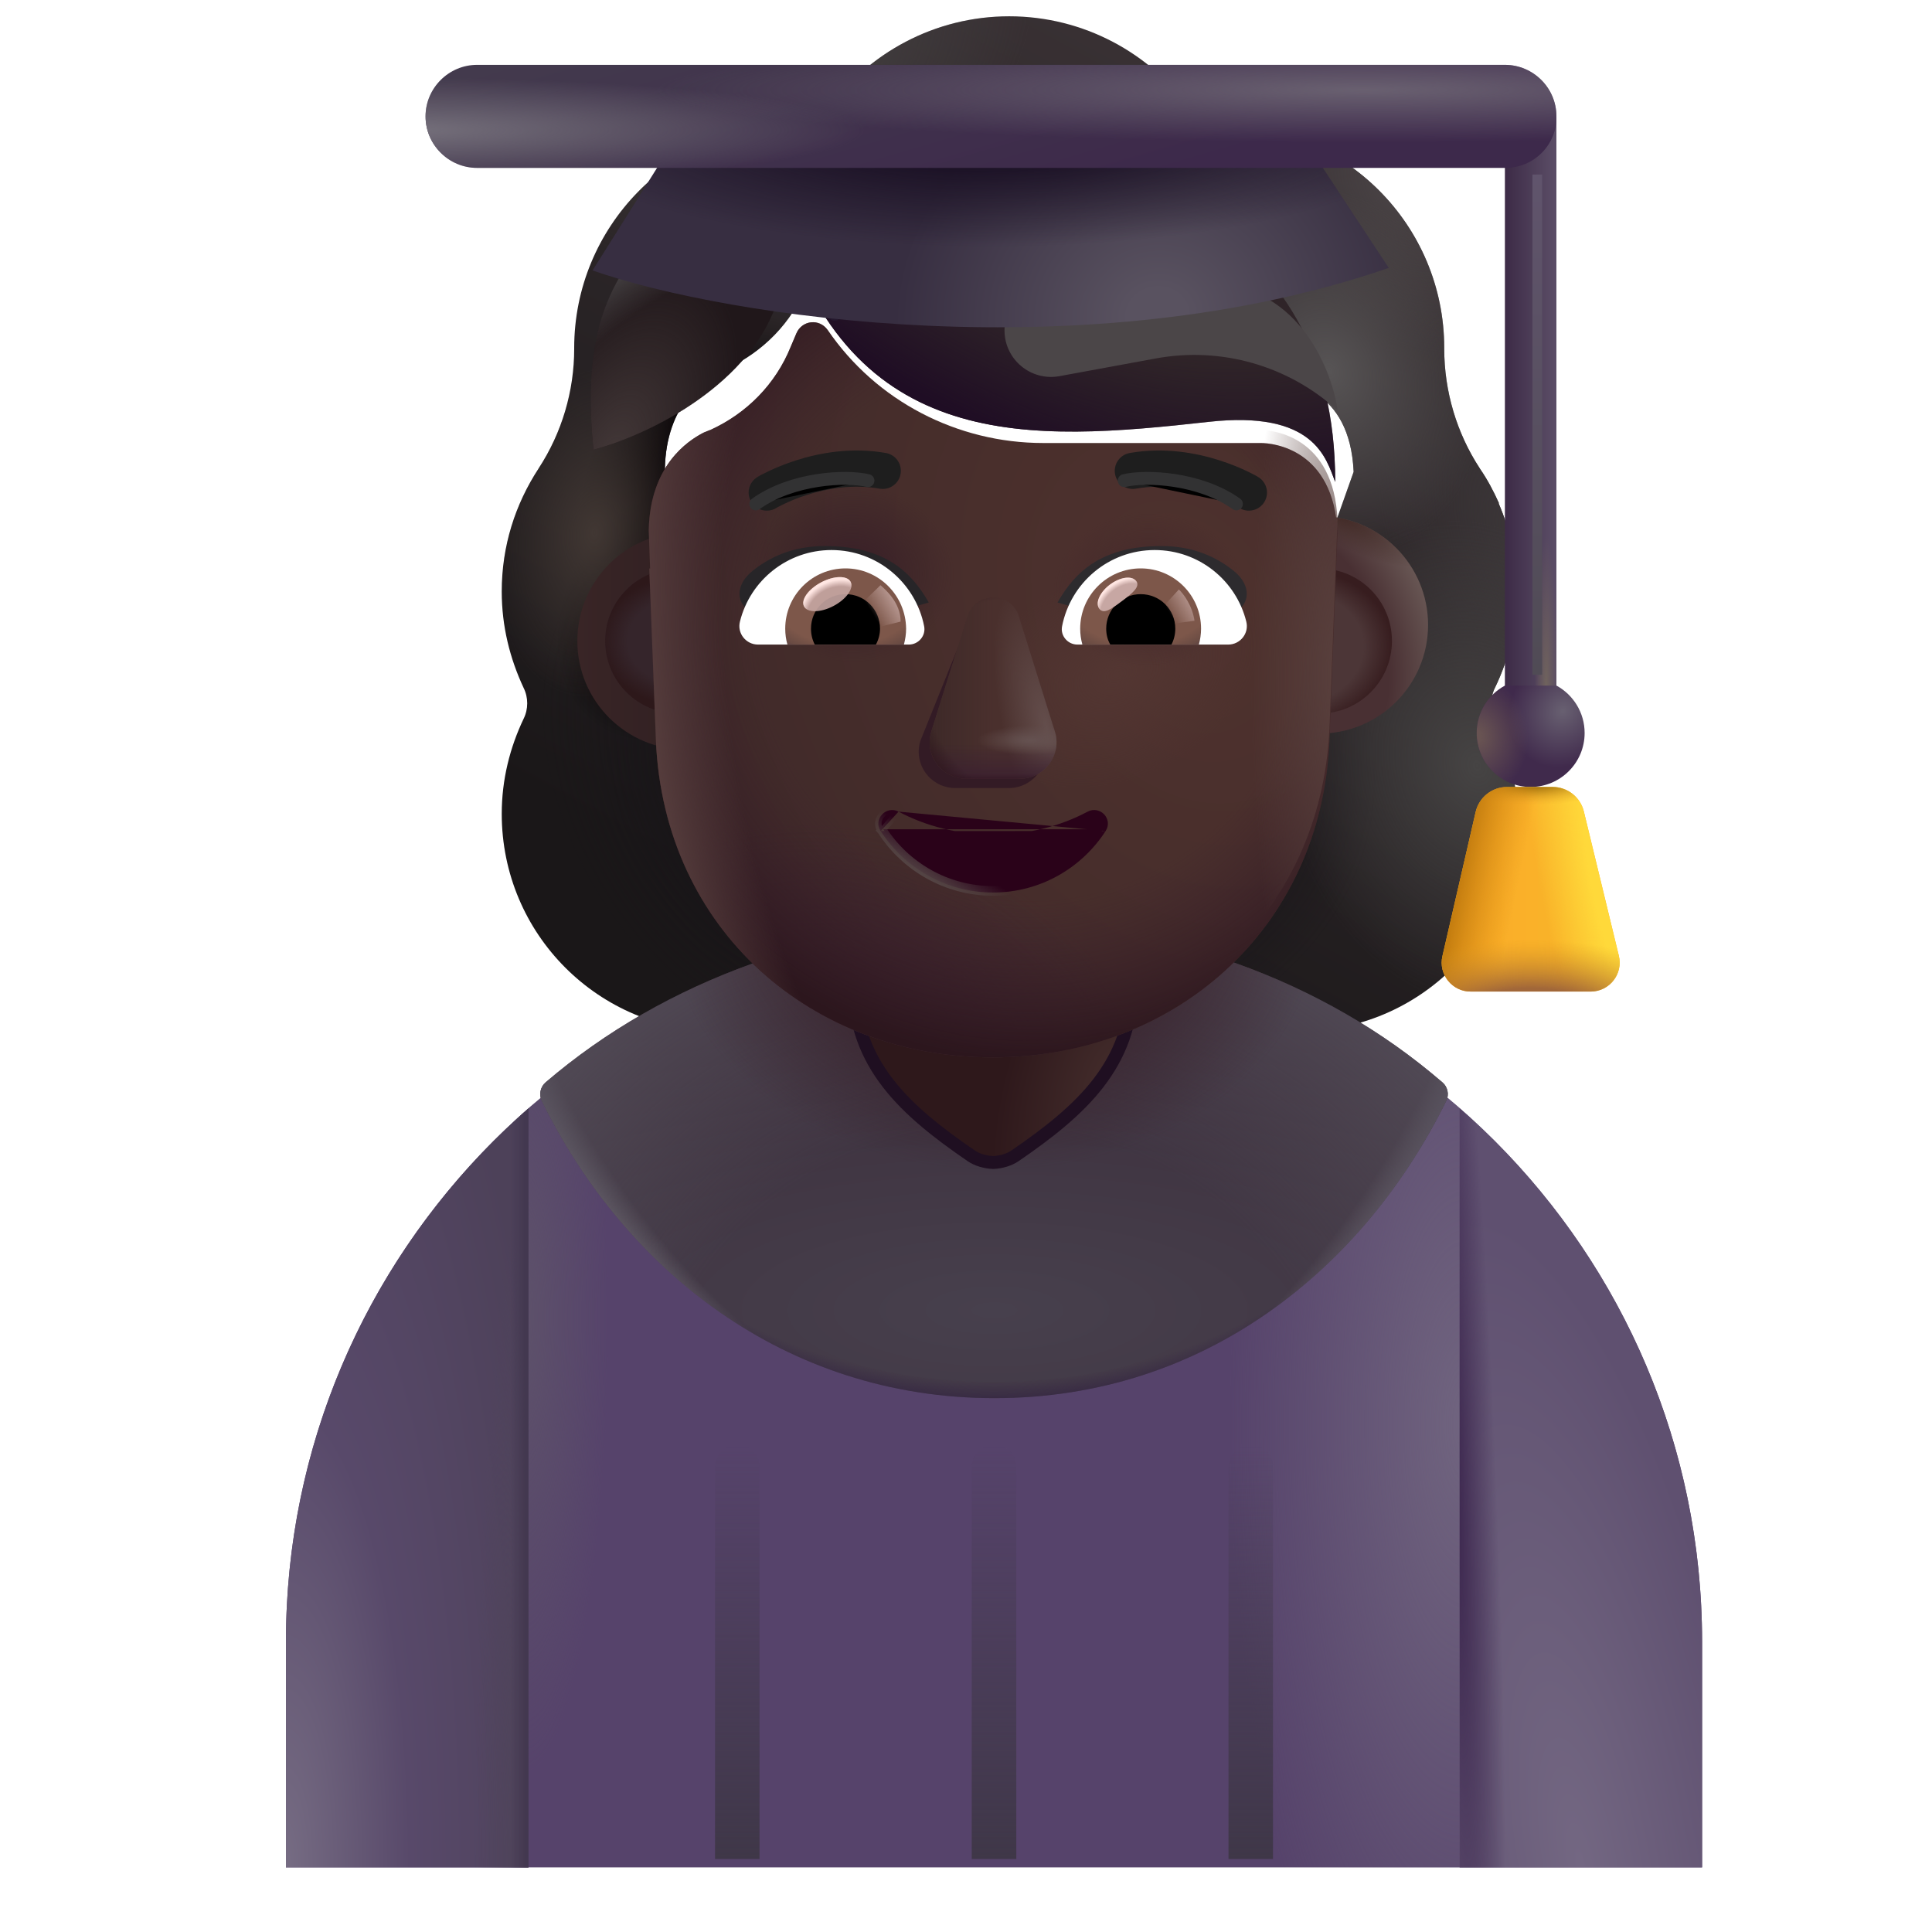 <svg viewBox="1 1 30 30" xmlns="http://www.w3.org/2000/svg">
<g filter="url(#filter0_i_4002_1583)">
<path fill-rule="evenodd" clip-rule="evenodd" d="M23.962 12.432C24.185 11.976 24.302 11.466 24.302 10.935C24.302 10.444 24.201 9.984 24.02 9.565H24.026C23.941 9.375 23.846 9.195 23.73 9.027L23.728 9.023C23.367 8.471 23.176 7.823 23.176 7.165V7.154C23.176 5.242 21.625 3.692 19.714 3.692C19.523 3.692 19.342 3.607 19.236 3.447C18.609 2.576 17.579 2.003 16.421 2.003C15.264 2.003 14.233 2.576 13.607 3.447C13.501 3.596 13.32 3.692 13.129 3.692C13.099 3.692 13.069 3.692 13.04 3.693C11.169 3.74 9.666 5.272 9.666 7.154V7.165C9.666 7.823 9.475 8.471 9.114 9.023L9.112 9.027C8.752 9.579 8.541 10.225 8.541 10.935C8.541 11.477 8.668 11.976 8.881 12.432C8.955 12.581 8.955 12.762 8.881 12.91C8.668 13.357 8.541 13.856 8.541 14.387C8.541 16.256 10.049 17.764 11.918 17.764H20.924C22.794 17.764 24.302 16.256 24.302 14.387C24.302 13.856 24.174 13.357 23.962 12.91C23.888 12.762 23.888 12.581 23.962 12.432ZM11.095 9.628H11.082L12.34 12.1C12.47 15.041 13.618 12.1 16.421 12.1C19.225 12.1 20.447 15.374 20.577 12.432L21.769 9.077C21.712 7.771 20.766 7.679 20.577 7.679H17.198C15.863 7.679 14.604 7.026 13.85 5.923C13.721 5.741 13.452 5.773 13.366 5.977L13.28 6.18C13.043 6.769 12.591 7.219 12.032 7.476C12.015 7.481 11.997 7.489 11.978 7.497C11.959 7.505 11.94 7.513 11.924 7.518C11.677 7.647 11.095 8.032 11.074 9.028L11.085 9.349L11.095 9.628Z" fill="url(#paint0_linear_4002_1583)"/>
<path fill-rule="evenodd" clip-rule="evenodd" d="M23.962 12.432C24.185 11.976 24.302 11.466 24.302 10.935C24.302 10.444 24.201 9.984 24.02 9.565H24.026C23.941 9.375 23.846 9.195 23.73 9.027L23.728 9.023C23.367 8.471 23.176 7.823 23.176 7.165V7.154C23.176 5.242 21.625 3.692 19.714 3.692C19.523 3.692 19.342 3.607 19.236 3.447C18.609 2.576 17.579 2.003 16.421 2.003C15.264 2.003 14.233 2.576 13.607 3.447C13.501 3.596 13.32 3.692 13.129 3.692C13.099 3.692 13.069 3.692 13.04 3.693C11.169 3.74 9.666 5.272 9.666 7.154V7.165C9.666 7.823 9.475 8.471 9.114 9.023L9.112 9.027C8.752 9.579 8.541 10.225 8.541 10.935C8.541 11.477 8.668 11.976 8.881 12.432C8.955 12.581 8.955 12.762 8.881 12.91C8.668 13.357 8.541 13.856 8.541 14.387C8.541 16.256 10.049 17.764 11.918 17.764H20.924C22.794 17.764 24.302 16.256 24.302 14.387C24.302 13.856 24.174 13.357 23.962 12.91C23.888 12.762 23.888 12.581 23.962 12.432ZM11.095 9.628H11.082L12.34 12.1C12.47 15.041 13.618 12.1 16.421 12.1C19.225 12.1 20.447 15.374 20.577 12.432L21.769 9.077C21.712 7.771 20.766 7.679 20.577 7.679H17.198C15.863 7.679 14.604 7.026 13.85 5.923C13.721 5.741 13.452 5.773 13.366 5.977L13.28 6.18C13.043 6.769 12.591 7.219 12.032 7.476C12.015 7.481 11.997 7.489 11.978 7.497C11.959 7.505 11.94 7.513 11.924 7.518C11.677 7.647 11.095 8.032 11.074 9.028L11.085 9.349L11.095 9.628Z" fill="url(#paint1_radial_4002_1583)"/>
<path fill-rule="evenodd" clip-rule="evenodd" d="M23.962 12.432C24.185 11.976 24.302 11.466 24.302 10.935C24.302 10.444 24.201 9.984 24.02 9.565H24.026C23.941 9.375 23.846 9.195 23.73 9.027L23.728 9.023C23.367 8.471 23.176 7.823 23.176 7.165V7.154C23.176 5.242 21.625 3.692 19.714 3.692C19.523 3.692 19.342 3.607 19.236 3.447C18.609 2.576 17.579 2.003 16.421 2.003C15.264 2.003 14.233 2.576 13.607 3.447C13.501 3.596 13.32 3.692 13.129 3.692C13.099 3.692 13.069 3.692 13.04 3.693C11.169 3.74 9.666 5.272 9.666 7.154V7.165C9.666 7.823 9.475 8.471 9.114 9.023L9.112 9.027C8.752 9.579 8.541 10.225 8.541 10.935C8.541 11.477 8.668 11.976 8.881 12.432C8.955 12.581 8.955 12.762 8.881 12.91C8.668 13.357 8.541 13.856 8.541 14.387C8.541 16.256 10.049 17.764 11.918 17.764H20.924C22.794 17.764 24.302 16.256 24.302 14.387C24.302 13.856 24.174 13.357 23.962 12.91C23.888 12.762 23.888 12.581 23.962 12.432ZM11.095 9.628H11.082L12.34 12.1C12.47 15.041 13.618 12.1 16.421 12.1C19.225 12.1 20.447 15.374 20.577 12.432L21.769 9.077C21.712 7.771 20.766 7.679 20.577 7.679H17.198C15.863 7.679 14.604 7.026 13.85 5.923C13.721 5.741 13.452 5.773 13.366 5.977L13.28 6.18C13.043 6.769 12.591 7.219 12.032 7.476C12.015 7.481 11.997 7.489 11.978 7.497C11.959 7.505 11.94 7.513 11.924 7.518C11.677 7.647 11.095 8.032 11.074 9.028L11.085 9.349L11.095 9.628Z" fill="url(#paint2_radial_4002_1583)"/>
<path fill-rule="evenodd" clip-rule="evenodd" d="M23.962 12.432C24.185 11.976 24.302 11.466 24.302 10.935C24.302 10.444 24.201 9.984 24.02 9.565H24.026C23.941 9.375 23.846 9.195 23.73 9.027L23.728 9.023C23.367 8.471 23.176 7.823 23.176 7.165V7.154C23.176 5.242 21.625 3.692 19.714 3.692C19.523 3.692 19.342 3.607 19.236 3.447C18.609 2.576 17.579 2.003 16.421 2.003C15.264 2.003 14.233 2.576 13.607 3.447C13.501 3.596 13.32 3.692 13.129 3.692C13.099 3.692 13.069 3.692 13.04 3.693C11.169 3.74 9.666 5.272 9.666 7.154V7.165C9.666 7.823 9.475 8.471 9.114 9.023L9.112 9.027C8.752 9.579 8.541 10.225 8.541 10.935C8.541 11.477 8.668 11.976 8.881 12.432C8.955 12.581 8.955 12.762 8.881 12.91C8.668 13.357 8.541 13.856 8.541 14.387C8.541 16.256 10.049 17.764 11.918 17.764H20.924C22.794 17.764 24.302 16.256 24.302 14.387C24.302 13.856 24.174 13.357 23.962 12.91C23.888 12.762 23.888 12.581 23.962 12.432ZM11.095 9.628H11.082L12.34 12.1C12.47 15.041 13.618 12.1 16.421 12.1C19.225 12.1 20.447 15.374 20.577 12.432L21.769 9.077C21.712 7.771 20.766 7.679 20.577 7.679H17.198C15.863 7.679 14.604 7.026 13.85 5.923C13.721 5.741 13.452 5.773 13.366 5.977L13.28 6.18C13.043 6.769 12.591 7.219 12.032 7.476C12.015 7.481 11.997 7.489 11.978 7.497C11.959 7.505 11.94 7.513 11.924 7.518C11.677 7.647 11.095 8.032 11.074 9.028L11.085 9.349L11.095 9.628Z" fill="url(#paint3_radial_4002_1583)"/>
<path fill-rule="evenodd" clip-rule="evenodd" d="M23.962 12.432C24.185 11.976 24.302 11.466 24.302 10.935C24.302 10.444 24.201 9.984 24.02 9.565H24.026C23.941 9.375 23.846 9.195 23.73 9.027L23.728 9.023C23.367 8.471 23.176 7.823 23.176 7.165V7.154C23.176 5.242 21.625 3.692 19.714 3.692C19.523 3.692 19.342 3.607 19.236 3.447C18.609 2.576 17.579 2.003 16.421 2.003C15.264 2.003 14.233 2.576 13.607 3.447C13.501 3.596 13.32 3.692 13.129 3.692C13.099 3.692 13.069 3.692 13.04 3.693C11.169 3.74 9.666 5.272 9.666 7.154V7.165C9.666 7.823 9.475 8.471 9.114 9.023L9.112 9.027C8.752 9.579 8.541 10.225 8.541 10.935C8.541 11.477 8.668 11.976 8.881 12.432C8.955 12.581 8.955 12.762 8.881 12.91C8.668 13.357 8.541 13.856 8.541 14.387C8.541 16.256 10.049 17.764 11.918 17.764H20.924C22.794 17.764 24.302 16.256 24.302 14.387C24.302 13.856 24.174 13.357 23.962 12.91C23.888 12.762 23.888 12.581 23.962 12.432ZM11.095 9.628H11.082L12.34 12.1C12.47 15.041 13.618 12.1 16.421 12.1C19.225 12.1 20.447 15.374 20.577 12.432L21.769 9.077C21.712 7.771 20.766 7.679 20.577 7.679H17.198C15.863 7.679 14.604 7.026 13.85 5.923C13.721 5.741 13.452 5.773 13.366 5.977L13.28 6.18C13.043 6.769 12.591 7.219 12.032 7.476C12.015 7.481 11.997 7.489 11.978 7.497C11.959 7.505 11.94 7.513 11.924 7.518C11.677 7.647 11.095 8.032 11.074 9.028L11.085 9.349L11.095 9.628Z" fill="url(#paint4_radial_4002_1583)"/>
<path fill-rule="evenodd" clip-rule="evenodd" d="M23.962 12.432C24.185 11.976 24.302 11.466 24.302 10.935C24.302 10.444 24.201 9.984 24.02 9.565H24.026C23.941 9.375 23.846 9.195 23.73 9.027L23.728 9.023C23.367 8.471 23.176 7.823 23.176 7.165V7.154C23.176 5.242 21.625 3.692 19.714 3.692C19.523 3.692 19.342 3.607 19.236 3.447C18.609 2.576 17.579 2.003 16.421 2.003C15.264 2.003 14.233 2.576 13.607 3.447C13.501 3.596 13.32 3.692 13.129 3.692C13.099 3.692 13.069 3.692 13.04 3.693C11.169 3.74 9.666 5.272 9.666 7.154V7.165C9.666 7.823 9.475 8.471 9.114 9.023L9.112 9.027C8.752 9.579 8.541 10.225 8.541 10.935C8.541 11.477 8.668 11.976 8.881 12.432C8.955 12.581 8.955 12.762 8.881 12.91C8.668 13.357 8.541 13.856 8.541 14.387C8.541 16.256 10.049 17.764 11.918 17.764H20.924C22.794 17.764 24.302 16.256 24.302 14.387C24.302 13.856 24.174 13.357 23.962 12.91C23.888 12.762 23.888 12.581 23.962 12.432ZM11.095 9.628H11.082L12.34 12.1C12.47 15.041 13.618 12.1 16.421 12.1C19.225 12.1 20.447 15.374 20.577 12.432L21.769 9.077C21.712 7.771 20.766 7.679 20.577 7.679H17.198C15.863 7.679 14.604 7.026 13.85 5.923C13.721 5.741 13.452 5.773 13.366 5.977L13.28 6.18C13.043 6.769 12.591 7.219 12.032 7.476C12.015 7.481 11.997 7.489 11.978 7.497C11.959 7.505 11.94 7.513 11.924 7.518C11.677 7.647 11.095 8.032 11.074 9.028L11.085 9.349L11.095 9.628Z" fill="url(#paint5_radial_4002_1583)"/>
<path fill-rule="evenodd" clip-rule="evenodd" d="M23.962 12.432C24.185 11.976 24.302 11.466 24.302 10.935C24.302 10.444 24.201 9.984 24.02 9.565H24.026C23.941 9.375 23.846 9.195 23.73 9.027L23.728 9.023C23.367 8.471 23.176 7.823 23.176 7.165V7.154C23.176 5.242 21.625 3.692 19.714 3.692C19.523 3.692 19.342 3.607 19.236 3.447C18.609 2.576 17.579 2.003 16.421 2.003C15.264 2.003 14.233 2.576 13.607 3.447C13.501 3.596 13.32 3.692 13.129 3.692C13.099 3.692 13.069 3.692 13.04 3.693C11.169 3.74 9.666 5.272 9.666 7.154V7.165C9.666 7.823 9.475 8.471 9.114 9.023L9.112 9.027C8.752 9.579 8.541 10.225 8.541 10.935C8.541 11.477 8.668 11.976 8.881 12.432C8.955 12.581 8.955 12.762 8.881 12.91C8.668 13.357 8.541 13.856 8.541 14.387C8.541 16.256 10.049 17.764 11.918 17.764H20.924C22.794 17.764 24.302 16.256 24.302 14.387C24.302 13.856 24.174 13.357 23.962 12.91C23.888 12.762 23.888 12.581 23.962 12.432ZM11.095 9.628H11.082L12.34 12.1C12.47 15.041 13.618 12.1 16.421 12.1C19.225 12.1 20.447 15.374 20.577 12.432L21.769 9.077C21.712 7.771 20.766 7.679 20.577 7.679H17.198C15.863 7.679 14.604 7.026 13.85 5.923C13.721 5.741 13.452 5.773 13.366 5.977L13.28 6.18C13.043 6.769 12.591 7.219 12.032 7.476C12.015 7.481 11.997 7.489 11.978 7.497C11.959 7.505 11.94 7.513 11.924 7.518C11.677 7.647 11.095 8.032 11.074 9.028L11.085 9.349L11.095 9.628Z" fill="url(#paint6_radial_4002_1583)"/>
<path fill-rule="evenodd" clip-rule="evenodd" d="M23.962 12.432C24.185 11.976 24.302 11.466 24.302 10.935C24.302 10.444 24.201 9.984 24.02 9.565H24.026C23.941 9.375 23.846 9.195 23.73 9.027L23.728 9.023C23.367 8.471 23.176 7.823 23.176 7.165V7.154C23.176 5.242 21.625 3.692 19.714 3.692C19.523 3.692 19.342 3.607 19.236 3.447C18.609 2.576 17.579 2.003 16.421 2.003C15.264 2.003 14.233 2.576 13.607 3.447C13.501 3.596 13.32 3.692 13.129 3.692C13.099 3.692 13.069 3.692 13.04 3.693C11.169 3.74 9.666 5.272 9.666 7.154V7.165C9.666 7.823 9.475 8.471 9.114 9.023L9.112 9.027C8.752 9.579 8.541 10.225 8.541 10.935C8.541 11.477 8.668 11.976 8.881 12.432C8.955 12.581 8.955 12.762 8.881 12.91C8.668 13.357 8.541 13.856 8.541 14.387C8.541 16.256 10.049 17.764 11.918 17.764H20.924C22.794 17.764 24.302 16.256 24.302 14.387C24.302 13.856 24.174 13.357 23.962 12.91C23.888 12.762 23.888 12.581 23.962 12.432ZM11.095 9.628H11.082L12.34 12.1C12.47 15.041 13.618 12.1 16.421 12.1C19.225 12.1 20.447 15.374 20.577 12.432L21.769 9.077C21.712 7.771 20.766 7.679 20.577 7.679H17.198C15.863 7.679 14.604 7.026 13.85 5.923C13.721 5.741 13.452 5.773 13.366 5.977L13.28 6.18C13.043 6.769 12.591 7.219 12.032 7.476C12.015 7.481 11.997 7.489 11.978 7.497C11.959 7.505 11.94 7.513 11.924 7.518C11.677 7.647 11.095 8.032 11.074 9.028L11.085 9.349L11.095 9.628Z" fill="url(#paint7_radial_4002_1583)"/>
<path fill-rule="evenodd" clip-rule="evenodd" d="M23.962 12.432C24.185 11.976 24.302 11.466 24.302 10.935C24.302 10.444 24.201 9.984 24.02 9.565H24.026C23.941 9.375 23.846 9.195 23.73 9.027L23.728 9.023C23.367 8.471 23.176 7.823 23.176 7.165V7.154C23.176 5.242 21.625 3.692 19.714 3.692C19.523 3.692 19.342 3.607 19.236 3.447C18.609 2.576 17.579 2.003 16.421 2.003C15.264 2.003 14.233 2.576 13.607 3.447C13.501 3.596 13.32 3.692 13.129 3.692C13.099 3.692 13.069 3.692 13.04 3.693C11.169 3.74 9.666 5.272 9.666 7.154V7.165C9.666 7.823 9.475 8.471 9.114 9.023L9.112 9.027C8.752 9.579 8.541 10.225 8.541 10.935C8.541 11.477 8.668 11.976 8.881 12.432C8.955 12.581 8.955 12.762 8.881 12.91C8.668 13.357 8.541 13.856 8.541 14.387C8.541 16.256 10.049 17.764 11.918 17.764H20.924C22.794 17.764 24.302 16.256 24.302 14.387C24.302 13.856 24.174 13.357 23.962 12.91C23.888 12.762 23.888 12.581 23.962 12.432ZM11.095 9.628H11.082L12.34 12.1C12.47 15.041 13.618 12.1 16.421 12.1C19.225 12.1 20.447 15.374 20.577 12.432L21.769 9.077C21.712 7.771 20.766 7.679 20.577 7.679H17.198C15.863 7.679 14.604 7.026 13.85 5.923C13.721 5.741 13.452 5.773 13.366 5.977L13.28 6.18C13.043 6.769 12.591 7.219 12.032 7.476C12.015 7.481 11.997 7.489 11.978 7.497C11.959 7.505 11.94 7.513 11.924 7.518C11.677 7.647 11.095 8.032 11.074 9.028L11.085 9.349L11.095 9.628Z" fill="url(#paint8_radial_4002_1583)"/>
<path fill-rule="evenodd" clip-rule="evenodd" d="M23.962 12.432C24.185 11.976 24.302 11.466 24.302 10.935C24.302 10.444 24.201 9.984 24.02 9.565H24.026C23.941 9.375 23.846 9.195 23.73 9.027L23.728 9.023C23.367 8.471 23.176 7.823 23.176 7.165V7.154C23.176 5.242 21.625 3.692 19.714 3.692C19.523 3.692 19.342 3.607 19.236 3.447C18.609 2.576 17.579 2.003 16.421 2.003C15.264 2.003 14.233 2.576 13.607 3.447C13.501 3.596 13.32 3.692 13.129 3.692C13.099 3.692 13.069 3.692 13.04 3.693C11.169 3.74 9.666 5.272 9.666 7.154V7.165C9.666 7.823 9.475 8.471 9.114 9.023L9.112 9.027C8.752 9.579 8.541 10.225 8.541 10.935C8.541 11.477 8.668 11.976 8.881 12.432C8.955 12.581 8.955 12.762 8.881 12.91C8.668 13.357 8.541 13.856 8.541 14.387C8.541 16.256 10.049 17.764 11.918 17.764H20.924C22.794 17.764 24.302 16.256 24.302 14.387C24.302 13.856 24.174 13.357 23.962 12.91C23.888 12.762 23.888 12.581 23.962 12.432ZM11.095 9.628H11.082L12.34 12.1C12.47 15.041 13.618 12.1 16.421 12.1C19.225 12.1 20.447 15.374 20.577 12.432L21.769 9.077C21.712 7.771 20.766 7.679 20.577 7.679H17.198C15.863 7.679 14.604 7.026 13.85 5.923C13.721 5.741 13.452 5.773 13.366 5.977L13.28 6.18C13.043 6.769 12.591 7.219 12.032 7.476C12.015 7.481 11.997 7.489 11.978 7.497C11.959 7.505 11.94 7.513 11.924 7.518C11.677 7.647 11.095 8.032 11.074 9.028L11.085 9.349L11.095 9.628Z" fill="url(#paint9_radial_4002_1583)"/>
<path fill-rule="evenodd" clip-rule="evenodd" d="M23.962 12.432C24.185 11.976 24.302 11.466 24.302 10.935C24.302 10.444 24.201 9.984 24.02 9.565H24.026C23.941 9.375 23.846 9.195 23.73 9.027L23.728 9.023C23.367 8.471 23.176 7.823 23.176 7.165V7.154C23.176 5.242 21.625 3.692 19.714 3.692C19.523 3.692 19.342 3.607 19.236 3.447C18.609 2.576 17.579 2.003 16.421 2.003C15.264 2.003 14.233 2.576 13.607 3.447C13.501 3.596 13.32 3.692 13.129 3.692C13.099 3.692 13.069 3.692 13.04 3.693C11.169 3.74 9.666 5.272 9.666 7.154V7.165C9.666 7.823 9.475 8.471 9.114 9.023L9.112 9.027C8.752 9.579 8.541 10.225 8.541 10.935C8.541 11.477 8.668 11.976 8.881 12.432C8.955 12.581 8.955 12.762 8.881 12.91C8.668 13.357 8.541 13.856 8.541 14.387C8.541 16.256 10.049 17.764 11.918 17.764H20.924C22.794 17.764 24.302 16.256 24.302 14.387C24.302 13.856 24.174 13.357 23.962 12.91C23.888 12.762 23.888 12.581 23.962 12.432ZM11.095 9.628H11.082L12.34 12.1C12.47 15.041 13.618 12.1 16.421 12.1C19.225 12.1 20.447 15.374 20.577 12.432L21.769 9.077C21.712 7.771 20.766 7.679 20.577 7.679H17.198C15.863 7.679 14.604 7.026 13.85 5.923C13.721 5.741 13.452 5.773 13.366 5.977L13.28 6.18C13.043 6.769 12.591 7.219 12.032 7.476C12.015 7.481 11.997 7.489 11.978 7.497C11.959 7.505 11.94 7.513 11.924 7.518C11.677 7.647 11.095 8.032 11.074 9.028L11.085 9.349L11.095 9.628Z" fill="url(#paint10_radial_4002_1583)"/>
</g>
<path d="M16.44 15.497C10.37 15.497 5.44 20.417 5.44 26.497V29.997H27.43V26.497C27.43 20.417 22.51 15.497 16.44 15.497Z" fill="#56436B"/>
<path d="M16.44 15.497C10.37 15.497 5.44 20.417 5.44 26.497V29.997H27.43V26.497C27.43 20.417 22.51 15.497 16.44 15.497Z" fill="url(#paint11_radial_4002_1583)"/>
<path d="M16.44 15.497C10.37 15.497 5.44 20.417 5.44 26.497V29.997H27.43V26.497C27.43 20.417 22.51 15.497 16.44 15.497Z" fill="url(#paint12_radial_4002_1583)"/>
<path d="M23.456 18.096C23.505 17.997 23.481 17.878 23.397 17.806C21.541 16.203 19.051 15.319 16.443 15.319C13.835 15.319 11.33 16.213 9.473 17.806C9.39 17.878 9.365 17.997 9.414 18.096C10.689 20.696 13.169 22.71 16.443 22.71C19.717 22.71 22.173 20.696 23.456 18.096Z" fill="url(#paint13_radial_4002_1583)"/>
<path d="M23.456 18.096C23.505 17.997 23.481 17.878 23.397 17.806C21.541 16.203 19.051 15.319 16.443 15.319C13.835 15.319 11.33 16.213 9.473 17.806C9.39 17.878 9.365 17.997 9.414 18.096C10.689 20.696 13.169 22.71 16.443 22.71C19.717 22.71 22.173 20.696 23.456 18.096Z" fill="url(#paint14_radial_4002_1583)"/>
<path d="M23.456 18.096C23.505 17.997 23.481 17.878 23.397 17.806C21.541 16.203 19.051 15.319 16.443 15.319C13.835 15.319 11.33 16.213 9.473 17.806C9.39 17.878 9.365 17.997 9.414 18.096C10.689 20.696 13.169 22.71 16.443 22.71C19.717 22.71 22.173 20.696 23.456 18.096Z" fill="url(#paint15_radial_4002_1583)"/>
<path d="M23.456 18.096C23.505 17.997 23.481 17.878 23.397 17.806C21.541 16.203 19.051 15.319 16.443 15.319C13.835 15.319 11.33 16.213 9.473 17.806C9.39 17.878 9.365 17.997 9.414 18.096C10.689 20.696 13.169 22.71 16.443 22.71C19.717 22.71 22.173 20.696 23.456 18.096Z" fill="url(#paint16_radial_4002_1583)"/>
<path d="M23.456 18.096C23.505 17.997 23.481 17.878 23.397 17.806C21.541 16.203 19.051 15.319 16.443 15.319C13.835 15.319 11.33 16.213 9.473 17.806C9.39 17.878 9.365 17.997 9.414 18.096C10.689 20.696 13.169 22.71 16.443 22.71C19.717 22.71 22.173 20.696 23.456 18.096Z" fill="url(#paint17_radial_4002_1583)"/>
<path d="M23.456 18.096C23.505 17.997 23.481 17.878 23.397 17.806C21.541 16.203 19.051 15.319 16.443 15.319C13.835 15.319 11.33 16.213 9.473 17.806C9.39 17.878 9.365 17.997 9.414 18.096C10.689 20.696 13.169 22.71 16.443 22.71C19.717 22.71 22.173 20.696 23.456 18.096Z" fill="url(#paint18_radial_4002_1583)"/>
<g filter="url(#filter1_f_4002_1583)">
<path d="M16.141 18.867C16.204 18.91 16.311 18.947 16.421 18.951C16.532 18.947 16.638 18.91 16.701 18.867C17.718 18.171 18.481 17.478 18.481 16.28V12.647C18.481 11.507 17.561 10.587 16.421 10.587C15.281 10.587 14.361 11.507 14.361 12.647V16.28C14.361 17.478 15.124 18.171 16.141 18.867Z" stroke="#1F0F21" stroke-width="0.4"/>
</g>
<path d="M16.141 18.867C16.204 18.91 16.311 18.947 16.421 18.951C16.532 18.947 16.638 18.91 16.701 18.867C17.718 18.171 18.481 17.478 18.481 16.28V12.647C18.481 11.507 17.561 10.587 16.421 10.587C15.281 10.587 14.361 11.507 14.361 12.647V16.28C14.361 17.478 15.124 18.171 16.141 18.867Z" fill="url(#paint19_radial_4002_1583)"/>
<path d="M25.168 11.67V2.807H24.368V11.67H25.168Z" fill="url(#paint20_linear_4002_1583)"/>
<path d="M25.168 11.67V2.807H24.368V11.67H25.168Z" fill="url(#paint21_radial_4002_1583)"/>
<path d="M24.368 11.646C24.107 11.788 23.93 12.064 23.93 12.382C23.93 12.844 24.306 13.22 24.768 13.22C25.231 13.22 25.606 12.844 25.606 12.382C25.606 12.064 25.429 11.788 25.169 11.646H24.368Z" fill="url(#paint22_radial_4002_1583)"/>
<path d="M24.368 11.646C24.107 11.788 23.93 12.064 23.93 12.382C23.93 12.844 24.306 13.22 24.768 13.22C25.231 13.22 25.606 12.844 25.606 12.382C25.606 12.064 25.429 11.788 25.169 11.646H24.368Z" fill="url(#paint23_radial_4002_1583)"/>
<g filter="url(#filter2_f_4002_1583)">
<path d="M24.871 3.71V11.478" stroke="url(#paint24_linear_4002_1583)" stroke-width="0.15"/>
</g>
<path d="M23.914 13.607L23.398 15.846C23.332 16.13 23.551 16.401 23.843 16.397H25.706C25.995 16.393 26.206 16.121 26.137 15.84L25.594 13.601C25.54 13.377 25.339 13.22 25.109 13.22H24.402C24.169 13.22 23.967 13.38 23.914 13.607Z" fill="url(#paint25_linear_4002_1583)"/>
<path d="M23.914 13.607L23.398 15.846C23.332 16.13 23.551 16.401 23.843 16.397H25.706C25.995 16.393 26.206 16.121 26.137 15.84L25.594 13.601C25.54 13.377 25.339 13.22 25.109 13.22H24.402C24.169 13.22 23.967 13.38 23.914 13.607Z" fill="url(#paint26_radial_4002_1583)"/>
<path d="M23.914 13.607L23.398 15.846C23.332 16.13 23.551 16.401 23.843 16.397H25.706C25.995 16.393 26.206 16.121 26.137 15.84L25.594 13.601C25.54 13.377 25.339 13.22 25.109 13.22H24.402C24.169 13.22 23.967 13.38 23.914 13.607Z" fill="url(#paint27_radial_4002_1583)"/>
<path d="M23.914 13.607L23.398 15.846C23.332 16.13 23.551 16.401 23.843 16.397H25.706C25.995 16.393 26.206 16.121 26.137 15.84L25.594 13.601C25.54 13.377 25.339 13.22 25.109 13.22H24.402C24.169 13.22 23.967 13.38 23.914 13.607Z" fill="url(#paint28_linear_4002_1583)"/>
<path d="M23.914 13.607L23.398 15.846C23.332 16.13 23.551 16.401 23.843 16.397H25.706C25.995 16.393 26.206 16.121 26.137 15.84L25.594 13.601C25.54 13.377 25.339 13.22 25.109 13.22H24.402C24.169 13.22 23.967 13.38 23.914 13.607Z" fill="url(#paint29_radial_4002_1583)"/>
<path d="M9.206 29.997V18.211C6.898 20.227 5.44 23.19 5.44 26.497V29.997H9.206Z" fill="url(#paint30_radial_4002_1583)"/>
<path d="M9.206 29.997V18.211C6.898 20.227 5.44 23.19 5.44 26.497V29.997H9.206Z" fill="url(#paint31_radial_4002_1583)"/>
<path d="M9.206 29.997V18.211C6.898 20.227 5.44 23.19 5.44 26.497V29.997H9.206Z" fill="url(#paint32_linear_4002_1583)"/>
<path d="M23.665 29.997V18.211C25.972 20.227 27.43 23.19 27.43 26.497V29.997H23.665Z" fill="url(#paint33_radial_4002_1583)"/>
<path d="M23.665 29.997V18.211C25.972 20.227 27.43 23.19 27.43 26.497V29.997H23.665Z" fill="url(#paint34_radial_4002_1583)"/>
<g filter="url(#filter3_f_4002_1583)">
<path d="M12.103 23.773C12.103 23.585 12.258 23.433 12.449 23.433C12.64 23.433 12.794 23.585 12.794 23.773V29.866H12.103V23.773Z" fill="url(#paint35_linear_4002_1583)"/>
<path d="M16.089 23.773C16.089 23.585 16.244 23.433 16.435 23.433C16.626 23.433 16.781 23.585 16.781 23.773V29.866H16.089V23.773Z" fill="url(#paint36_linear_4002_1583)"/>
<path d="M20.076 23.773C20.076 23.585 20.23 23.433 20.421 23.433C20.612 23.433 20.767 23.585 20.767 23.773V29.866H20.076V23.773Z" fill="url(#paint37_linear_4002_1583)"/>
</g>
<g filter="url(#filter4_f_4002_1583)">
<path d="M13.387 4.087C13.412 4.342 13.633 5.301 13.959 5.882" stroke="url(#paint38_linear_4002_1583)" stroke-width="0.1" stroke-linecap="round"/>
</g>
<g filter="url(#filter5_i_4002_1583)">
<path d="M11.504 12.641C12.436 12.641 13.192 11.885 13.192 10.953C13.192 10.021 12.436 9.265 11.504 9.265C10.571 9.265 9.815 10.021 9.815 10.953C9.815 11.885 10.571 12.641 11.504 12.641Z" fill="url(#paint39_linear_4002_1583)"/>
</g>
<g filter="url(#filter6_i_4002_1583)">
<path d="M21.487 12.641C22.419 12.641 23.175 11.885 23.175 10.953C23.175 10.021 22.419 9.265 21.487 9.265C20.555 9.265 19.799 10.021 19.799 10.953C19.799 11.885 20.555 12.641 21.487 12.641Z" fill="url(#paint40_radial_4002_1583)"/>
<path d="M21.487 12.641C22.419 12.641 23.175 11.885 23.175 10.953C23.175 10.021 22.419 9.265 21.487 9.265C20.555 9.265 19.799 10.021 19.799 10.953C19.799 11.885 20.555 12.641 21.487 12.641Z" fill="url(#paint41_radial_4002_1583)"/>
</g>
<g filter="url(#filter7_f_4002_1583)">
<path d="M21.487 12.08C22.11 12.08 22.614 11.575 22.614 10.953C22.614 10.33 22.11 9.826 21.487 9.826C20.865 9.826 20.36 10.33 20.36 10.953C20.36 11.575 20.865 12.08 21.487 12.08Z" fill="#4C3637"/>
<path d="M21.487 12.08C22.11 12.08 22.614 11.575 22.614 10.953C22.614 10.33 22.11 9.826 21.487 9.826C20.865 9.826 20.36 10.33 20.36 10.953C20.36 11.575 20.865 12.08 21.487 12.08Z" fill="url(#paint42_radial_4002_1583)"/>
</g>
<g filter="url(#filter8_f_4002_1583)">
<path d="M11.524 12.08C12.146 12.08 12.651 11.575 12.651 10.953C12.651 10.33 12.146 9.826 11.524 9.826C10.901 9.826 10.397 10.33 10.397 10.953C10.397 11.575 10.901 12.08 11.524 12.08Z" fill="#35252B"/>
<path d="M11.524 12.08C12.146 12.08 12.651 11.575 12.651 10.953C12.651 10.33 12.146 9.826 11.524 9.826C10.901 9.826 10.397 10.33 10.397 10.953C10.397 11.575 10.901 12.08 11.524 12.08Z" fill="url(#paint43_radial_4002_1583)"/>
</g>
<g filter="url(#filter9_i_4002_1583)">
<path d="M11.082 9.628H11.095L11.085 9.35L11.074 9.029C11.095 8.033 11.677 7.647 11.924 7.519C11.94 7.513 11.959 7.505 11.978 7.497C11.997 7.489 12.015 7.481 12.032 7.476C12.591 7.219 13.043 6.769 13.28 6.18L13.366 5.977C13.452 5.773 13.721 5.741 13.851 5.923C14.604 7.026 15.863 7.679 17.198 7.679H20.577C20.766 7.679 21.712 7.771 21.769 9.077L21.644 12.303C21.515 15.244 19.218 17.219 16.415 17.219C13.611 17.219 11.314 15.244 11.185 12.303L11.082 9.628Z" fill="url(#paint44_radial_4002_1583)"/>
<path d="M11.082 9.628H11.095L11.085 9.35L11.074 9.029C11.095 8.033 11.677 7.647 11.924 7.519C11.94 7.513 11.959 7.505 11.978 7.497C11.997 7.489 12.015 7.481 12.032 7.476C12.591 7.219 13.043 6.769 13.28 6.18L13.366 5.977C13.452 5.773 13.721 5.741 13.851 5.923C14.604 7.026 15.863 7.679 17.198 7.679H20.577C20.766 7.679 21.712 7.771 21.769 9.077L21.644 12.303C21.515 15.244 19.218 17.219 16.415 17.219C13.611 17.219 11.314 15.244 11.185 12.303L11.082 9.628Z" fill="url(#paint45_radial_4002_1583)"/>
<path d="M11.082 9.628H11.095L11.085 9.35L11.074 9.029C11.095 8.033 11.677 7.647 11.924 7.519C11.94 7.513 11.959 7.505 11.978 7.497C11.997 7.489 12.015 7.481 12.032 7.476C12.591 7.219 13.043 6.769 13.28 6.18L13.366 5.977C13.452 5.773 13.721 5.741 13.851 5.923C14.604 7.026 15.863 7.679 17.198 7.679H20.577C20.766 7.679 21.712 7.771 21.769 9.077L21.644 12.303C21.515 15.244 19.218 17.219 16.415 17.219C13.611 17.219 11.314 15.244 11.185 12.303L11.082 9.628Z" fill="url(#paint46_radial_4002_1583)"/>
<path d="M11.082 9.628H11.095L11.085 9.35L11.074 9.029C11.095 8.033 11.677 7.647 11.924 7.519C11.94 7.513 11.959 7.505 11.978 7.497C11.997 7.489 12.015 7.481 12.032 7.476C12.591 7.219 13.043 6.769 13.28 6.18L13.366 5.977C13.452 5.773 13.721 5.741 13.851 5.923C14.604 7.026 15.863 7.679 17.198 7.679H20.577C20.766 7.679 21.712 7.771 21.769 9.077L21.644 12.303C21.515 15.244 19.218 17.219 16.415 17.219C13.611 17.219 11.314 15.244 11.185 12.303L11.082 9.628Z" fill="url(#paint47_radial_4002_1583)"/>
<path d="M11.082 9.628H11.095L11.085 9.35L11.074 9.029C11.095 8.033 11.677 7.647 11.924 7.519C11.94 7.513 11.959 7.505 11.978 7.497C11.997 7.489 12.015 7.481 12.032 7.476C12.591 7.219 13.043 6.769 13.28 6.18L13.366 5.977C13.452 5.773 13.721 5.741 13.851 5.923C14.604 7.026 15.863 7.679 17.198 7.679H20.577C20.766 7.679 21.712 7.771 21.769 9.077L21.644 12.303C21.515 15.244 19.218 17.219 16.415 17.219C13.611 17.219 11.314 15.244 11.185 12.303L11.082 9.628Z" fill="url(#paint48_radial_4002_1583)"/>
<path d="M11.082 9.628H11.095L11.085 9.35L11.074 9.029C11.095 8.033 11.677 7.647 11.924 7.519C11.94 7.513 11.959 7.505 11.978 7.497C11.997 7.489 12.015 7.481 12.032 7.476C12.591 7.219 13.043 6.769 13.28 6.18L13.366 5.977C13.452 5.773 13.721 5.741 13.851 5.923C14.604 7.026 15.863 7.679 17.198 7.679H20.577C20.766 7.679 21.712 7.771 21.769 9.077L21.644 12.303C21.515 15.244 19.218 17.219 16.415 17.219C13.611 17.219 11.314 15.244 11.185 12.303L11.082 9.628Z" fill="url(#paint49_radial_4002_1583)"/>
<path d="M11.082 9.628H11.095L11.085 9.35L11.074 9.029C11.095 8.033 11.677 7.647 11.924 7.519C11.94 7.513 11.959 7.505 11.978 7.497C11.997 7.489 12.015 7.481 12.032 7.476C12.591 7.219 13.043 6.769 13.28 6.18L13.366 5.977C13.452 5.773 13.721 5.741 13.851 5.923C14.604 7.026 15.863 7.679 17.198 7.679H20.577C20.766 7.679 21.712 7.771 21.769 9.077L21.644 12.303C21.515 15.244 19.218 17.219 16.415 17.219C13.611 17.219 11.314 15.244 11.185 12.303L11.082 9.628Z" fill="url(#paint50_radial_4002_1583)"/>
</g>
<path d="M11.082 9.628H11.095L11.085 9.35L11.074 9.029C11.095 8.033 11.677 7.647 11.924 7.519C11.94 7.513 11.959 7.505 11.978 7.497C11.997 7.489 12.015 7.481 12.032 7.476C12.591 7.219 13.043 6.769 13.28 6.18L13.366 5.977C13.452 5.773 13.721 5.741 13.851 5.923C14.604 7.026 15.863 7.679 17.198 7.679H20.577C20.766 7.679 21.712 7.771 21.769 9.077L21.644 12.303C21.515 15.244 19.218 17.219 16.415 17.219C13.611 17.219 11.314 15.244 11.185 12.303L11.082 9.628Z" fill="url(#paint51_radial_4002_1583)"/>
<g filter="url(#filter10_f_4002_1583)">
<path d="M16.009 10.719L15.292 12.503C15.178 12.87 15.451 13.237 15.838 13.237H16.663C17.05 13.237 17.323 12.864 17.21 12.503L16.652 10.719C16.532 10.324 16.134 10.324 16.009 10.719Z" fill="#331B25"/>
</g>
<g filter="url(#filter11_f_4002_1583)">
<path d="M16.02 10.574L15.462 12.358C15.348 12.725 15.622 13.092 16.009 13.092H16.834C17.221 13.092 17.494 12.719 17.38 12.358L16.822 10.574C16.703 10.179 16.145 10.179 16.02 10.574Z" fill="#4A302D"/>
<path d="M16.02 10.574L15.462 12.358C15.348 12.725 15.622 13.092 16.009 13.092H16.834C17.221 13.092 17.494 12.719 17.38 12.358L16.822 10.574C16.703 10.179 16.145 10.179 16.02 10.574Z" fill="url(#paint52_radial_4002_1583)"/>
<path d="M16.02 10.574L15.462 12.358C15.348 12.725 15.622 13.092 16.009 13.092H16.834C17.221 13.092 17.494 12.719 17.38 12.358L16.822 10.574C16.703 10.179 16.145 10.179 16.02 10.574Z" fill="url(#paint53_linear_4002_1583)"/>
<path d="M16.02 10.574L15.462 12.358C15.348 12.725 15.622 13.092 16.009 13.092H16.834C17.221 13.092 17.494 12.719 17.38 12.358L16.822 10.574C16.703 10.179 16.145 10.179 16.02 10.574Z" fill="url(#paint54_linear_4002_1583)"/>
<path d="M16.02 10.574L15.462 12.358C15.348 12.725 15.622 13.092 16.009 13.092H16.834C17.221 13.092 17.494 12.719 17.38 12.358L16.822 10.574C16.703 10.179 16.145 10.179 16.02 10.574Z" fill="url(#paint55_radial_4002_1583)"/>
</g>
<path d="M16.02 10.574L15.462 12.358C15.348 12.725 15.622 13.092 16.009 13.092H16.834C17.221 13.092 17.494 12.719 17.38 12.358L16.822 10.574C16.703 10.179 16.145 10.179 16.02 10.574Z" fill="url(#paint56_linear_4002_1583)"/>
<path d="M16.02 10.574L15.462 12.358C15.348 12.725 15.622 13.092 16.009 13.092H16.834C17.221 13.092 17.494 12.719 17.38 12.358L16.822 10.574C16.703 10.179 16.145 10.179 16.02 10.574Z" fill="url(#paint57_radial_4002_1583)"/>
<path d="M14.953 13.603L14.953 13.603C15.377 13.829 15.883 13.959 16.421 13.959C16.965 13.959 17.465 13.829 17.889 13.603L17.889 13.603L17.889 13.603C17.985 13.553 18.086 13.582 18.146 13.646C18.206 13.71 18.228 13.812 18.168 13.904M14.953 13.603L18.126 13.877M14.953 13.603L14.952 13.603C14.856 13.552 14.755 13.584 14.696 13.648C14.636 13.712 14.614 13.814 14.675 13.905M14.953 13.603L14.716 13.877M18.168 13.904C18.168 13.904 18.168 13.904 18.167 13.904L18.126 13.877M18.168 13.904C18.168 13.904 18.168 13.904 18.168 13.904L18.126 13.877M18.168 13.904C17.798 14.477 17.154 14.859 16.421 14.859C15.688 14.859 15.044 14.477 14.675 13.905M18.126 13.877C17.765 14.436 17.137 14.809 16.421 14.809C15.705 14.809 15.077 14.436 14.716 13.877M14.675 13.905C14.675 13.905 14.675 13.905 14.675 13.905L14.716 13.877M14.675 13.905C14.675 13.905 14.674 13.904 14.674 13.904L14.716 13.877" fill="#2A0219" stroke="url(#paint58_linear_4002_1583)" stroke-width="0.1"/>
<g filter="url(#filter12_i_4002_1583)">
<path d="M17.621 10.356C17.899 9.866 18.323 9.479 19.234 9.479C19.633 9.479 20.017 9.59 20.359 9.866C20.641 10.094 20.604 10.385 20.385 10.495L19.802 10.828C19.118 10.607 18.362 10.577 17.621 10.356Z" fill="#2D2B2E"/>
</g>
<g filter="url(#filter13_i_4002_1583)">
<path d="M15.222 10.356C14.944 9.866 14.52 9.479 13.609 9.479C13.21 9.479 12.825 9.59 12.484 9.866C12.201 10.094 12.239 10.385 12.458 10.495L13.041 10.828C13.725 10.607 14.481 10.577 15.222 10.356Z" fill="#272528"/>
</g>
<g filter="url(#filter14_i_4002_1583)">
<path d="M12.856 9.087L12.851 9.09C12.851 9.09 12.851 9.09 12.851 9.09C12.717 9.169 12.545 9.126 12.465 8.993C12.385 8.86 12.428 8.687 12.562 8.607L12.562 8.607L12.563 8.606L12.566 8.604L12.576 8.598C12.584 8.594 12.596 8.587 12.61 8.579C12.639 8.564 12.68 8.543 12.732 8.518C12.835 8.469 12.983 8.405 13.162 8.348C13.519 8.234 14.018 8.139 14.556 8.234C14.709 8.261 14.811 8.407 14.784 8.56C14.757 8.713 14.611 8.815 14.458 8.788C14.04 8.714 13.638 8.787 13.333 8.884C13.182 8.932 13.059 8.985 12.974 9.026C12.932 9.046 12.899 9.063 12.878 9.074C12.868 9.08 12.86 9.084 12.856 9.087Z" fill="#1E1E1E"/>
</g>
<g filter="url(#filter15_i_4002_1583)">
<path fill-rule="evenodd" clip-rule="evenodd" d="M20.337 8.607C20.337 8.607 20.337 8.607 20.192 8.848L20.337 8.607C20.47 8.687 20.514 8.86 20.434 8.993C20.354 9.126 20.181 9.169 20.048 9.09C20.048 9.09 20.048 9.09 20.048 9.09L20.043 9.087C20.038 9.084 20.031 9.08 20.02 9.074C19.999 9.063 19.967 9.046 19.924 9.026C19.84 8.985 19.716 8.932 19.565 8.884C19.261 8.787 18.859 8.714 18.44 8.788C18.287 8.815 18.141 8.713 18.114 8.56C18.087 8.407 18.19 8.261 18.343 8.234C18.881 8.139 19.38 8.234 19.736 8.348C19.916 8.405 20.063 8.469 20.167 8.518C20.218 8.543 20.259 8.564 20.288 8.579C20.303 8.587 20.314 8.594 20.322 8.598L20.332 8.604L20.335 8.606L20.336 8.607L20.337 8.607Z" fill="#1E1E1E"/>
</g>
<path d="M18.93 9.541C19.616 9.541 20.194 10.013 20.352 10.651C20.399 10.834 20.258 11.009 20.071 11.009H17.73C17.581 11.009 17.462 10.873 17.492 10.724C17.624 10.051 18.215 9.541 18.93 9.541Z" fill="white"/>
<path d="M18.713 9.826C19.233 9.826 19.65 10.247 19.65 10.762C19.65 10.847 19.637 10.932 19.616 11.009H17.807C17.785 10.928 17.773 10.847 17.773 10.762C17.773 10.247 18.194 9.826 18.713 9.826Z" fill="url(#paint59_radial_4002_1583)"/>
<path d="M18.177 10.762C18.177 10.464 18.415 10.226 18.713 10.226C19.011 10.226 19.25 10.464 19.25 10.762C19.25 10.852 19.228 10.937 19.19 11.009H18.241C18.198 10.937 18.177 10.852 18.177 10.762Z" fill="black"/>
<g filter="url(#filter16_f_4002_1583)">
<path d="M18.644 10.024C18.711 10.113 18.572 10.222 18.413 10.34C18.255 10.459 18.137 10.542 18.07 10.453C18.003 10.364 18.078 10.195 18.236 10.077C18.395 9.958 18.578 9.935 18.644 10.024Z" fill="#C7A7A3"/>
<path d="M18.644 10.024C18.711 10.113 18.572 10.222 18.413 10.34C18.255 10.459 18.137 10.542 18.07 10.453C18.003 10.364 18.078 10.195 18.236 10.077C18.395 9.958 18.578 9.935 18.644 10.024Z" fill="url(#paint60_radial_4002_1583)"/>
</g>
<g filter="url(#filter17_f_4002_1583)">
<path d="M19.548 10.639C19.513 10.397 19.371 10.214 19.305 10.153L19.032 10.453L19.155 10.692L19.548 10.639Z" fill="url(#paint61_linear_4002_1583)"/>
</g>
<path d="M13.912 9.541C13.226 9.541 12.648 10.013 12.49 10.651C12.443 10.834 12.584 11.009 12.771 11.009H15.112C15.261 11.009 15.38 10.873 15.35 10.724C15.218 10.051 14.623 9.541 13.912 9.541Z" fill="white"/>
<path d="M14.129 9.826C13.61 9.826 13.193 10.247 13.193 10.762C13.193 10.847 13.205 10.932 13.227 11.009H15.036C15.057 10.928 15.07 10.847 15.07 10.762C15.065 10.247 14.648 9.826 14.129 9.826Z" fill="url(#paint62_radial_4002_1583)"/>
<path d="M14.665 10.762C14.665 10.464 14.427 10.226 14.129 10.226C13.831 10.226 13.593 10.464 13.593 10.762C13.593 10.852 13.614 10.937 13.652 11.009H14.601C14.64 10.937 14.665 10.852 14.665 10.762Z" fill="black"/>
<g filter="url(#filter18_f_4002_1583)">
<path d="M14.985 10.652C14.985 10.35 14.739 10.148 14.672 10.087L14.37 10.38L14.556 10.759L14.985 10.652Z" fill="url(#paint63_linear_4002_1583)"/>
</g>
<g filter="url(#filter19_f_4002_1583)">
<ellipse cx="13.847" cy="10.226" rx="0.409" ry="0.207" transform="rotate(-27.914 13.847 10.226)" fill="#C7A7A3" fill-opacity="0.9"/>
<ellipse cx="13.847" cy="10.226" rx="0.409" ry="0.207" transform="rotate(-27.914 13.847 10.226)" fill="url(#paint64_radial_4002_1583)"/>
</g>
<g filter="url(#filter20_f_4002_1583)">
<path d="M18.457 8.463C18.795 8.381 19.637 8.422 20.199 8.825" stroke="#323233" stroke-width="0.2" stroke-linecap="round"/>
</g>
<g filter="url(#filter21_f_4002_1583)">
<path d="M14.478 8.463C14.14 8.381 13.298 8.422 12.736 8.825" stroke="#323233" stroke-width="0.2" stroke-linecap="round"/>
</g>
<g filter="url(#filter22_f_4002_1583)">
<path d="M11.101 4.669C11.695 4.04 12.818 4.039 13.337 4.133L13.752 5.487C13.487 5.446 13.25 5.54 13.052 5.733C12.581 7.056 10.964 7.785 10.215 7.984C10.059 6.419 10.329 5.487 11.101 4.669Z" fill="#20171A"/>
<path d="M11.101 4.669C11.695 4.04 12.818 4.039 13.337 4.133L13.752 5.487C13.487 5.446 13.25 5.54 13.052 5.733C12.581 7.056 10.964 7.785 10.215 7.984C10.059 6.419 10.329 5.487 11.101 4.669Z" fill="url(#paint65_radial_4002_1583)"/>
<path d="M11.101 4.669C11.695 4.04 12.818 4.039 13.337 4.133L13.752 5.487C13.487 5.446 13.25 5.54 13.052 5.733C12.581 7.056 10.964 7.785 10.215 7.984C10.059 6.419 10.329 5.487 11.101 4.669Z" fill="url(#paint66_radial_4002_1583)"/>
</g>
<g filter="url(#filter23_if_4002_1583)">
<path d="M15.788 2.777C14.6 2.515 13.532 3.701 13.409 4.141C14.513 7.861 17.306 7.657 20.063 7.351C21.713 7.167 21.892 7.92 22.033 8.283C22.033 4.156 18.523 3.381 15.818 2.784L15.788 2.777Z" fill="#2F2428"/>
<path d="M15.788 2.777C14.6 2.515 13.532 3.701 13.409 4.141C14.513 7.861 17.306 7.657 20.063 7.351C21.713 7.167 21.892 7.92 22.033 8.283C22.033 4.156 18.523 3.381 15.818 2.784L15.788 2.777Z" fill="url(#paint67_radial_4002_1583)"/>
<path d="M15.788 2.777C14.6 2.515 13.532 3.701 13.409 4.141C14.513 7.861 17.306 7.657 20.063 7.351C21.713 7.167 21.892 7.92 22.033 8.283C22.033 4.156 18.523 3.381 15.818 2.784L15.788 2.777Z" fill="url(#paint68_radial_4002_1583)"/>
</g>
<g filter="url(#filter24_f_4002_1583)">
<path d="M13.387 4.087C13.411 4.342 13.633 5.301 13.959 5.881" stroke="url(#paint69_linear_4002_1583)" stroke-width="0.2" stroke-linecap="round"/>
</g>
<g filter="url(#filter25_f_4002_1583)">
<path d="M18.947 6.566L17.451 6.841C17.007 6.922 16.598 6.582 16.598 6.13C16.598 5.732 16.921 5.408 17.32 5.408H19.776C21.229 5.408 21.71 6.872 21.769 7.373C21.006 6.677 19.962 6.379 18.947 6.566Z" fill="#4B4648"/>
</g>
<g filter="url(#filter26_i_4002_1583)">
<path d="M10.201 5.249L11.455 3.257L21.205 3.147L22.565 5.21C17.901 6.819 12.291 5.983 10.201 5.249Z" fill="url(#paint70_radial_4002_1583)"/>
<path d="M10.201 5.249L11.455 3.257L21.205 3.147L22.565 5.21C17.901 6.819 12.291 5.983 10.201 5.249Z" fill="url(#paint71_radial_4002_1583)"/>
</g>
<path d="M24.378 3.607H8.408C7.968 3.607 7.608 3.247 7.608 2.807C7.608 2.367 7.968 2.007 8.408 2.007H24.368C24.808 2.007 25.168 2.367 25.168 2.807C25.178 3.247 24.818 3.607 24.378 3.607Z" fill="url(#paint72_linear_4002_1583)"/>
<path d="M24.378 3.607H8.408C7.968 3.607 7.608 3.247 7.608 2.807C7.608 2.367 7.968 2.007 8.408 2.007H24.368C24.808 2.007 25.168 2.367 25.168 2.807C25.178 3.247 24.818 3.607 24.378 3.607Z" fill="url(#paint73_radial_4002_1583)"/>
<path d="M24.378 3.607H8.408C7.968 3.607 7.608 3.247 7.608 2.807C7.608 2.367 7.968 2.007 8.408 2.007H24.368C24.808 2.007 25.168 2.367 25.168 2.807C25.178 3.247 24.818 3.607 24.378 3.607Z" fill="url(#paint74_radial_4002_1583)"/>
<defs>
<filter id="filter0_i_4002_1583" x="8.541" y="1.253" width="16.011" height="16.511" filterUnits="userSpaceOnUse" color-interpolation-filters="sRGB">
<feFlood flood-opacity="0" result="BackgroundImageFix"/>
<feBlend mode="normal" in="SourceGraphic" in2="BackgroundImageFix" result="shape"/>
<feColorMatrix in="SourceAlpha" type="matrix" values="0 0 0 0 0 0 0 0 0 0 0 0 0 0 0 0 0 0 127 0" result="hardAlpha"/>
<feOffset dx="0.25" dy="-0.75"/>
<feGaussianBlur stdDeviation="0.75"/>
<feComposite in2="hardAlpha" operator="arithmetic" k2="-1" k3="1"/>
<feColorMatrix type="matrix" values="0 0 0 0 0.122 0 0 0 0 0.071 0 0 0 0 0.165 0 0 0 1 0"/>
<feBlend mode="normal" in2="shape" result="effect1_innerShadow_4002_1583"/>
</filter>
<filter id="filter1_f_4002_1583" x="13.761" y="9.987" width="5.32" height="9.565" filterUnits="userSpaceOnUse" color-interpolation-filters="sRGB">
<feFlood flood-opacity="0" result="BackgroundImageFix"/>
<feBlend mode="normal" in="SourceGraphic" in2="BackgroundImageFix" result="shape"/>
<feGaussianBlur stdDeviation="0.2" result="effect1_foregroundBlur_4002_1583"/>
</filter>
<filter id="filter2_f_4002_1583" x="24.546" y="3.46" width="0.65" height="8.268" filterUnits="userSpaceOnUse" color-interpolation-filters="sRGB">
<feFlood flood-opacity="0" result="BackgroundImageFix"/>
<feBlend mode="normal" in="SourceGraphic" in2="BackgroundImageFix" result="shape"/>
<feGaussianBlur stdDeviation="0.125" result="effect1_foregroundBlur_4002_1583"/>
</filter>
<filter id="filter3_f_4002_1583" x="11.953" y="23.283" width="8.964" height="6.734" filterUnits="userSpaceOnUse" color-interpolation-filters="sRGB">
<feFlood flood-opacity="0" result="BackgroundImageFix"/>
<feBlend mode="normal" in="SourceGraphic" in2="BackgroundImageFix" result="shape"/>
<feGaussianBlur stdDeviation="0.075" result="effect1_foregroundBlur_4002_1583"/>
</filter>
<filter id="filter4_f_4002_1583" x="13.087" y="3.788" width="1.172" height="2.394" filterUnits="userSpaceOnUse" color-interpolation-filters="sRGB">
<feFlood flood-opacity="0" result="BackgroundImageFix"/>
<feBlend mode="normal" in="SourceGraphic" in2="BackgroundImageFix" result="shape"/>
<feGaussianBlur stdDeviation="0.125" result="effect1_foregroundBlur_4002_1583"/>
</filter>
<filter id="filter5_i_4002_1583" x="9.815" y="9.265" width="3.527" height="3.376" filterUnits="userSpaceOnUse" color-interpolation-filters="sRGB">
<feFlood flood-opacity="0" result="BackgroundImageFix"/>
<feBlend mode="normal" in="SourceGraphic" in2="BackgroundImageFix" result="shape"/>
<feColorMatrix in="SourceAlpha" type="matrix" values="0 0 0 0 0 0 0 0 0 0 0 0 0 0 0 0 0 0 127 0" result="hardAlpha"/>
<feOffset dx="0.15"/>
<feGaussianBlur stdDeviation="0.25"/>
<feComposite in2="hardAlpha" operator="arithmetic" k2="-1" k3="1"/>
<feColorMatrix type="matrix" values="0 0 0 0 0.337 0 0 0 0 0.267 0 0 0 0 0.251 0 0 0 1 0"/>
<feBlend mode="normal" in2="shape" result="effect1_innerShadow_4002_1583"/>
</filter>
<filter id="filter6_i_4002_1583" x="19.799" y="9.015" width="3.377" height="3.626" filterUnits="userSpaceOnUse" color-interpolation-filters="sRGB">
<feFlood flood-opacity="0" result="BackgroundImageFix"/>
<feBlend mode="normal" in="SourceGraphic" in2="BackgroundImageFix" result="shape"/>
<feColorMatrix in="SourceAlpha" type="matrix" values="0 0 0 0 0 0 0 0 0 0 0 0 0 0 0 0 0 0 127 0" result="hardAlpha"/>
<feOffset dy="-0.25"/>
<feGaussianBlur stdDeviation="0.25"/>
<feComposite in2="hardAlpha" operator="arithmetic" k2="-1" k3="1"/>
<feColorMatrix type="matrix" values="0 0 0 0 0.184 0 0 0 0 0.09 0 0 0 0 0.118 0 0 0 1 0"/>
<feBlend mode="normal" in2="shape" result="effect1_innerShadow_4002_1583"/>
</filter>
<filter id="filter7_f_4002_1583" x="19.86" y="9.326" width="3.254" height="3.254" filterUnits="userSpaceOnUse" color-interpolation-filters="sRGB">
<feFlood flood-opacity="0" result="BackgroundImageFix"/>
<feBlend mode="normal" in="SourceGraphic" in2="BackgroundImageFix" result="shape"/>
<feGaussianBlur stdDeviation="0.25" result="effect1_foregroundBlur_4002_1583"/>
</filter>
<filter id="filter8_f_4002_1583" x="10.147" y="9.576" width="2.754" height="2.754" filterUnits="userSpaceOnUse" color-interpolation-filters="sRGB">
<feFlood flood-opacity="0" result="BackgroundImageFix"/>
<feBlend mode="normal" in="SourceGraphic" in2="BackgroundImageFix" result="shape"/>
<feGaussianBlur stdDeviation="0.125" result="effect1_foregroundBlur_4002_1583"/>
</filter>
<filter id="filter9_i_4002_1583" x="11.074" y="5.804" width="10.695" height="11.615" filterUnits="userSpaceOnUse" color-interpolation-filters="sRGB">
<feFlood flood-opacity="0" result="BackgroundImageFix"/>
<feBlend mode="normal" in="SourceGraphic" in2="BackgroundImageFix" result="shape"/>
<feColorMatrix in="SourceAlpha" type="matrix" values="0 0 0 0 0 0 0 0 0 0 0 0 0 0 0 0 0 0 127 0" result="hardAlpha"/>
<feOffset dy="0.2"/>
<feGaussianBlur stdDeviation="0.15"/>
<feComposite in2="hardAlpha" operator="arithmetic" k2="-1" k3="1"/>
<feColorMatrix type="matrix" values="0 0 0 0 0.149 0 0 0 0 0.09 0 0 0 0 0.094 0 0 0 1 0"/>
<feBlend mode="normal" in2="shape" result="effect1_innerShadow_4002_1583"/>
</filter>
<filter id="filter10_f_4002_1583" x="14.766" y="9.923" width="2.97" height="3.814" filterUnits="userSpaceOnUse" color-interpolation-filters="sRGB">
<feFlood flood-opacity="0" result="BackgroundImageFix"/>
<feBlend mode="normal" in="SourceGraphic" in2="BackgroundImageFix" result="shape"/>
<feGaussianBlur stdDeviation="0.25" result="effect1_foregroundBlur_4002_1583"/>
</filter>
<filter id="filter11_f_4002_1583" x="15.186" y="10.028" width="2.47" height="3.314" filterUnits="userSpaceOnUse" color-interpolation-filters="sRGB">
<feFlood flood-opacity="0" result="BackgroundImageFix"/>
<feBlend mode="normal" in="SourceGraphic" in2="BackgroundImageFix" result="shape"/>
<feGaussianBlur stdDeviation="0.125" result="effect1_foregroundBlur_4002_1583"/>
</filter>
<filter id="filter12_i_4002_1583" x="17.421" y="9.479" width="3.139" height="1.349" filterUnits="userSpaceOnUse" color-interpolation-filters="sRGB">
<feFlood flood-opacity="0" result="BackgroundImageFix"/>
<feBlend mode="normal" in="SourceGraphic" in2="BackgroundImageFix" result="shape"/>
<feColorMatrix in="SourceAlpha" type="matrix" values="0 0 0 0 0 0 0 0 0 0 0 0 0 0 0 0 0 0 127 0" result="hardAlpha"/>
<feOffset dx="-0.2"/>
<feGaussianBlur stdDeviation="0.2"/>
<feComposite in2="hardAlpha" operator="arithmetic" k2="-1" k3="1"/>
<feColorMatrix type="matrix" values="0 0 0 0 0.094 0 0 0 0 0.067 0 0 0 0 0.118 0 0 0 1 0"/>
<feBlend mode="normal" in2="shape" result="effect1_innerShadow_4002_1583"/>
</filter>
<filter id="filter13_i_4002_1583" x="12.283" y="9.479" width="3.139" height="1.349" filterUnits="userSpaceOnUse" color-interpolation-filters="sRGB">
<feFlood flood-opacity="0" result="BackgroundImageFix"/>
<feBlend mode="normal" in="SourceGraphic" in2="BackgroundImageFix" result="shape"/>
<feColorMatrix in="SourceAlpha" type="matrix" values="0 0 0 0 0 0 0 0 0 0 0 0 0 0 0 0 0 0 127 0" result="hardAlpha"/>
<feOffset dx="0.2"/>
<feGaussianBlur stdDeviation="0.125"/>
<feComposite in2="hardAlpha" operator="arithmetic" k2="-1" k3="1"/>
<feColorMatrix type="matrix" values="0 0 0 0 0.086 0 0 0 0 0.055 0 0 0 0 0.114 0 0 0 1 0"/>
<feBlend mode="normal" in2="shape" result="effect1_innerShadow_4002_1583"/>
</filter>
<filter id="filter14_i_4002_1583" x="12.425" y="7.995" width="2.564" height="1.135" filterUnits="userSpaceOnUse" color-interpolation-filters="sRGB">
<feFlood flood-opacity="0" result="BackgroundImageFix"/>
<feBlend mode="normal" in="SourceGraphic" in2="BackgroundImageFix" result="shape"/>
<feColorMatrix in="SourceAlpha" type="matrix" values="0 0 0 0 0 0 0 0 0 0 0 0 0 0 0 0 0 0 127 0" result="hardAlpha"/>
<feOffset dx="0.2" dy="-0.2"/>
<feGaussianBlur stdDeviation="0.15"/>
<feComposite in2="hardAlpha" operator="arithmetic" k2="-1" k3="1"/>
<feColorMatrix type="matrix" values="0 0 0 0 0.043 0 0 0 0 0.024 0 0 0 0 0.031 0 0 0 1 0"/>
<feBlend mode="normal" in2="shape" result="effect1_innerShadow_4002_1583"/>
</filter>
<filter id="filter15_i_4002_1583" x="18.11" y="7.995" width="2.564" height="1.135" filterUnits="userSpaceOnUse" color-interpolation-filters="sRGB">
<feFlood flood-opacity="0" result="BackgroundImageFix"/>
<feBlend mode="normal" in="SourceGraphic" in2="BackgroundImageFix" result="shape"/>
<feColorMatrix in="SourceAlpha" type="matrix" values="0 0 0 0 0 0 0 0 0 0 0 0 0 0 0 0 0 0 127 0" result="hardAlpha"/>
<feOffset dx="0.2" dy="-0.2"/>
<feGaussianBlur stdDeviation="0.15"/>
<feComposite in2="hardAlpha" operator="arithmetic" k2="-1" k3="1"/>
<feColorMatrix type="matrix" values="0 0 0 0 0.043 0 0 0 0 0.024 0 0 0 0 0.031 0 0 0 1 0"/>
<feBlend mode="normal" in2="shape" result="effect1_innerShadow_4002_1583"/>
</filter>
<filter id="filter16_f_4002_1583" x="17.946" y="9.87" width="0.816" height="0.721" filterUnits="userSpaceOnUse" color-interpolation-filters="sRGB">
<feFlood flood-opacity="0" result="BackgroundImageFix"/>
<feBlend mode="normal" in="SourceGraphic" in2="BackgroundImageFix" result="shape"/>
<feGaussianBlur stdDeviation="0.05" result="effect1_foregroundBlur_4002_1583"/>
</filter>
<filter id="filter17_f_4002_1583" x="18.832" y="9.953" width="0.915" height="0.939" filterUnits="userSpaceOnUse" color-interpolation-filters="sRGB">
<feFlood flood-opacity="0" result="BackgroundImageFix"/>
<feBlend mode="normal" in="SourceGraphic" in2="BackgroundImageFix" result="shape"/>
<feGaussianBlur stdDeviation="0.1" result="effect1_foregroundBlur_4002_1583"/>
</filter>
<filter id="filter18_f_4002_1583" x="14.17" y="9.887" width="1.015" height="1.072" filterUnits="userSpaceOnUse" color-interpolation-filters="sRGB">
<feFlood flood-opacity="0" result="BackgroundImageFix"/>
<feBlend mode="normal" in="SourceGraphic" in2="BackgroundImageFix" result="shape"/>
<feGaussianBlur stdDeviation="0.1" result="effect1_foregroundBlur_4002_1583"/>
</filter>
<filter id="filter19_f_4002_1583" x="13.372" y="9.861" width="0.948" height="0.729" filterUnits="userSpaceOnUse" color-interpolation-filters="sRGB">
<feFlood flood-opacity="0" result="BackgroundImageFix"/>
<feBlend mode="normal" in="SourceGraphic" in2="BackgroundImageFix" result="shape"/>
<feGaussianBlur stdDeviation="0.05" result="effect1_foregroundBlur_4002_1583"/>
</filter>
<filter id="filter20_f_4002_1583" x="18.157" y="8.128" width="2.343" height="0.996" filterUnits="userSpaceOnUse" color-interpolation-filters="sRGB">
<feFlood flood-opacity="0" result="BackgroundImageFix"/>
<feBlend mode="normal" in="SourceGraphic" in2="BackgroundImageFix" result="shape"/>
<feGaussianBlur stdDeviation="0.1" result="effect1_foregroundBlur_4002_1583"/>
</filter>
<filter id="filter21_f_4002_1583" x="12.436" y="8.128" width="2.343" height="0.996" filterUnits="userSpaceOnUse" color-interpolation-filters="sRGB">
<feFlood flood-opacity="0" result="BackgroundImageFix"/>
<feBlend mode="normal" in="SourceGraphic" in2="BackgroundImageFix" result="shape"/>
<feGaussianBlur stdDeviation="0.1" result="effect1_foregroundBlur_4002_1583"/>
</filter>
<filter id="filter22_f_4002_1583" x="9.772" y="3.688" width="4.38" height="4.696" filterUnits="userSpaceOnUse" color-interpolation-filters="sRGB">
<feFlood flood-opacity="0" result="BackgroundImageFix"/>
<feBlend mode="normal" in="SourceGraphic" in2="BackgroundImageFix" result="shape"/>
<feGaussianBlur stdDeviation="0.2" result="effect1_foregroundBlur_4002_1583"/>
</filter>
<filter id="filter23_if_4002_1583" x="13.109" y="2.49" width="9.174" height="6.043" filterUnits="userSpaceOnUse" color-interpolation-filters="sRGB">
<feFlood flood-opacity="0" result="BackgroundImageFix"/>
<feBlend mode="normal" in="SourceGraphic" in2="BackgroundImageFix" result="shape"/>
<feColorMatrix in="SourceAlpha" type="matrix" values="0 0 0 0 0 0 0 0 0 0 0 0 0 0 0 0 0 0 127 0" result="hardAlpha"/>
<feOffset dx="-0.3" dy="0.2"/>
<feGaussianBlur stdDeviation="0.4"/>
<feComposite in2="hardAlpha" operator="arithmetic" k2="-1" k3="1"/>
<feColorMatrix type="matrix" values="0 0 0 0 0.345 0 0 0 0 0.329 0 0 0 0 0.333 0 0 0 1 0"/>
<feBlend mode="normal" in2="shape" result="effect1_innerShadow_4002_1583"/>
<feGaussianBlur stdDeviation="0.125" result="effect2_foregroundBlur_4002_1583"/>
</filter>
<filter id="filter24_f_4002_1583" x="13.087" y="3.787" width="1.172" height="2.394" filterUnits="userSpaceOnUse" color-interpolation-filters="sRGB">
<feFlood flood-opacity="0" result="BackgroundImageFix"/>
<feBlend mode="normal" in="SourceGraphic" in2="BackgroundImageFix" result="shape"/>
<feGaussianBlur stdDeviation="0.1" result="effect1_foregroundBlur_4002_1583"/>
</filter>
<filter id="filter25_f_4002_1583" x="15.598" y="4.408" width="7.171" height="3.965" filterUnits="userSpaceOnUse" color-interpolation-filters="sRGB">
<feFlood flood-opacity="0" result="BackgroundImageFix"/>
<feBlend mode="normal" in="SourceGraphic" in2="BackgroundImageFix" result="shape"/>
<feGaussianBlur stdDeviation="0.5" result="effect1_foregroundBlur_4002_1583"/>
</filter>
<filter id="filter26_i_4002_1583" x="10.201" y="3.097" width="12.363" height="3.035" filterUnits="userSpaceOnUse" color-interpolation-filters="sRGB">
<feFlood flood-opacity="0" result="BackgroundImageFix"/>
<feBlend mode="normal" in="SourceGraphic" in2="BackgroundImageFix" result="shape"/>
<feColorMatrix in="SourceAlpha" type="matrix" values="0 0 0 0 0 0 0 0 0 0 0 0 0 0 0 0 0 0 127 0" result="hardAlpha"/>
<feOffset dy="-0.05"/>
<feGaussianBlur stdDeviation="0.025"/>
<feComposite in2="hardAlpha" operator="arithmetic" k2="-1" k3="1"/>
<feColorMatrix type="matrix" values="0 0 0 0 0.361 0 0 0 0 0.337 0 0 0 0 0.373 0 0 0 1 0"/>
<feBlend mode="normal" in2="shape" result="effect1_innerShadow_4002_1583"/>
</filter>
<linearGradient id="paint0_linear_4002_1583" x1="21.347" y1="3.656" x2="14.205" y2="16.885" gradientUnits="userSpaceOnUse">
<stop stop-color="#393134"/>
<stop offset="1" stop-color="#1A1718"/>
</linearGradient>
<radialGradient id="paint1_radial_4002_1583" cx="0" cy="0" r="1" gradientUnits="userSpaceOnUse" gradientTransform="translate(16.105 13.578) rotate(97.539) scale(4.826 6.029)">
<stop offset="0.591" stop-color="#171418"/>
<stop offset="1" stop-color="#171418" stop-opacity="0"/>
</radialGradient>
<radialGradient id="paint2_radial_4002_1583" cx="0" cy="0" r="1" gradientUnits="userSpaceOnUse" gradientTransform="translate(13.15 13.859) rotate(146.004) scale(3.649 4.795)">
<stop offset="0.258" stop-color="#181518"/>
<stop offset="1" stop-color="#181518" stop-opacity="0"/>
</radialGradient>
<radialGradient id="paint3_radial_4002_1583" cx="0" cy="0" r="1" gradientUnits="userSpaceOnUse" gradientTransform="translate(11.338 11.185) rotate(127.405) scale(2.259 1.734)">
<stop offset="0.334" stop-color="#040101"/>
<stop offset="1" stop-color="#040101" stop-opacity="0"/>
</radialGradient>
<radialGradient id="paint4_radial_4002_1583" cx="0" cy="0" r="1" gradientUnits="userSpaceOnUse" gradientTransform="translate(11.813 9.057) rotate(121.43) scale(2.598 1.83)">
<stop offset="0.321" stop-color="#040002"/>
<stop offset="1" stop-color="#040002" stop-opacity="0"/>
</radialGradient>
<radialGradient id="paint5_radial_4002_1583" cx="0" cy="0" r="1" gradientUnits="userSpaceOnUse" gradientTransform="translate(12.727 2.495) rotate(62.272) scale(3.1 4.303)">
<stop stop-color="#474445"/>
<stop offset="1" stop-color="#474445" stop-opacity="0"/>
</radialGradient>
<radialGradient id="paint6_radial_4002_1583" cx="0" cy="0" r="1" gradientUnits="userSpaceOnUse" gradientTransform="translate(22.543 4.677) rotate(134.998) scale(2.139 2.99)">
<stop stop-color="#4A4446"/>
<stop offset="1" stop-color="#4A4446" stop-opacity="0"/>
</radialGradient>
<radialGradient id="paint7_radial_4002_1583" cx="0" cy="0" r="1" gradientUnits="userSpaceOnUse" gradientTransform="translate(24.302 10.059) rotate(163.779) scale(2.015 4.202)">
<stop stop-color="#3B3638"/>
<stop offset="1" stop-color="#3B3638" stop-opacity="0"/>
</radialGradient>
<radialGradient id="paint8_radial_4002_1583" cx="0" cy="0" r="1" gradientUnits="userSpaceOnUse" gradientTransform="translate(23.669 13.648) rotate(165.963) scale(3.046 3.88)">
<stop stop-color="#464444"/>
<stop offset="1" stop-color="#464444" stop-opacity="0"/>
</radialGradient>
<radialGradient id="paint9_radial_4002_1583" cx="0" cy="0" r="1" gradientUnits="userSpaceOnUse" gradientTransform="translate(21.388 7.505) rotate(-108.843) scale(2.939 2.324)">
<stop stop-color="#575455"/>
<stop offset="1" stop-color="#575455" stop-opacity="0"/>
</radialGradient>
<radialGradient id="paint10_radial_4002_1583" cx="0" cy="0" r="1" gradientUnits="userSpaceOnUse" gradientTransform="translate(9.976 10.021) rotate(5.988) scale(1.587 2.571)">
<stop stop-color="#413733"/>
<stop offset="1" stop-color="#413733" stop-opacity="0"/>
</radialGradient>
<radialGradient id="paint11_radial_4002_1583" cx="0" cy="0" r="1" gradientUnits="userSpaceOnUse" gradientTransform="translate(23.737 23.116) rotate(90) scale(10.875 3.656)">
<stop stop-color="#70647F"/>
<stop offset="1" stop-color="#70647F" stop-opacity="0"/>
</radialGradient>
<radialGradient id="paint12_radial_4002_1583" cx="0" cy="0" r="1" gradientUnits="userSpaceOnUse" gradientTransform="translate(9.143 21.46) scale(1.312 7.062)">
<stop stop-color="#5D516A"/>
<stop offset="1" stop-color="#5D516A" stop-opacity="0"/>
</radialGradient>
<radialGradient id="paint13_radial_4002_1583" cx="0" cy="0" r="1" gradientUnits="userSpaceOnUse" gradientTransform="translate(16.443 21.351) rotate(-90) scale(4.719 13.653)">
<stop stop-color="#47404D"/>
<stop offset="1" stop-color="#3B2D3A"/>
</radialGradient>
<radialGradient id="paint14_radial_4002_1583" cx="0" cy="0" r="1" gradientUnits="userSpaceOnUse" gradientTransform="translate(16.435 16.898) rotate(90) scale(5.938 7.542)">
<stop offset="0.932" stop-color="#342542" stop-opacity="0"/>
<stop offset="0.995" stop-color="#342542"/>
</radialGradient>
<radialGradient id="paint15_radial_4002_1583" cx="0" cy="0" r="1" gradientUnits="userSpaceOnUse" gradientTransform="translate(16.018 15.554) rotate(145.631) scale(7.127 9.826)">
<stop offset="0.928" stop-color="#6A656F" stop-opacity="0"/>
<stop offset="1" stop-color="#6A656F"/>
</radialGradient>
<radialGradient id="paint16_radial_4002_1583" cx="0" cy="0" r="1" gradientUnits="userSpaceOnUse" gradientTransform="translate(15.768 15.319) rotate(34.266) scale(8.187 11.287)">
<stop offset="0.933" stop-color="#6A656F" stop-opacity="0"/>
<stop offset="1" stop-color="#615B67"/>
</radialGradient>
<radialGradient id="paint17_radial_4002_1583" cx="0" cy="0" r="1" gradientUnits="userSpaceOnUse" gradientTransform="translate(16.435 23.616) rotate(-90) scale(10.062 10.645)">
<stop offset="0.506" stop-color="#57525D" stop-opacity="0"/>
<stop offset="1" stop-color="#57525D"/>
</radialGradient>
<radialGradient id="paint18_radial_4002_1583" cx="0" cy="0" r="1" gradientUnits="userSpaceOnUse" gradientTransform="translate(16.435 15.319) rotate(90) scale(3.859 5.042)">
<stop offset="0.316" stop-color="#361E27"/>
<stop offset="1" stop-color="#361E27" stop-opacity="0"/>
</radialGradient>
<radialGradient id="paint19_radial_4002_1583" cx="0" cy="0" r="1" gradientUnits="userSpaceOnUse" gradientTransform="translate(18.188 17.831) rotate(-163.355) scale(1.582 3.344)">
<stop stop-color="#432C2B"/>
<stop offset="1" stop-color="#2E181B"/>
</radialGradient>
<linearGradient id="paint20_linear_4002_1583" x1="24.125" y1="8.944" x2="25.311" y2="8.944" gradientUnits="userSpaceOnUse">
<stop stop-color="#33203C"/>
<stop offset="1" stop-color="#61546D"/>
</linearGradient>
<radialGradient id="paint21_radial_4002_1583" cx="0" cy="0" r="1" gradientUnits="userSpaceOnUse" gradientTransform="translate(25.01 11.67) rotate(-90) scale(2.335 0.18)">
<stop stop-color="#70635D"/>
<stop offset="1" stop-color="#70635D" stop-opacity="0"/>
</radialGradient>
<radialGradient id="paint22_radial_4002_1583" cx="0" cy="0" r="1" gradientUnits="userSpaceOnUse" gradientTransform="translate(25.268 12.041) rotate(126.437) scale(1.368 1.226)">
<stop stop-color="#686071"/>
<stop offset="0.661" stop-color="#402A4C"/>
</radialGradient>
<radialGradient id="paint23_radial_4002_1583" cx="0" cy="0" r="1" gradientUnits="userSpaceOnUse" gradientTransform="translate(23.93 12.433) rotate(-6.437) scale(0.801 0.94)">
<stop offset="0.087" stop-color="#685352"/>
<stop offset="1" stop-color="#685352" stop-opacity="0"/>
</radialGradient>
<linearGradient id="paint24_linear_4002_1583" x1="25.371" y1="3.71" x2="25.371" y2="11.478" gradientUnits="userSpaceOnUse">
<stop stop-color="#60546C"/>
<stop offset="1" stop-color="#504B55"/>
</linearGradient>
<linearGradient id="paint25_linear_4002_1583" x1="25.919" y1="14.808" x2="23.6" y2="14.808" gradientUnits="userSpaceOnUse">
<stop stop-color="#F9B72A"/>
<stop offset="0.897" stop-color="#FAAC28"/>
</linearGradient>
<radialGradient id="paint26_radial_4002_1583" cx="0" cy="0" r="1" gradientUnits="userSpaceOnUse" gradientTransform="translate(26.031 14.687) rotate(169.33) scale(1.115 5.564)">
<stop offset="0.286" stop-color="#FFD93A"/>
<stop offset="1" stop-color="#FFD93A" stop-opacity="0"/>
</radialGradient>
<radialGradient id="paint27_radial_4002_1583" cx="0" cy="0" r="1" gradientUnits="userSpaceOnUse" gradientTransform="translate(24.768 13.109) rotate(90) scale(0.398 1.382)">
<stop offset="0.161" stop-color="#845D03"/>
<stop offset="1" stop-color="#EBA429" stop-opacity="0"/>
</radialGradient>
<linearGradient id="paint28_linear_4002_1583" x1="23.719" y1="14.488" x2="24.594" y2="14.667" gradientUnits="userSpaceOnUse">
<stop stop-color="#C57E10"/>
<stop offset="1" stop-color="#DF8F14" stop-opacity="0"/>
</linearGradient>
<radialGradient id="paint29_radial_4002_1583" cx="0" cy="0" r="1" gradientUnits="userSpaceOnUse" gradientTransform="translate(24.768 16.898) rotate(-90) scale(1.312 2.89)">
<stop offset="0.422" stop-color="#A16739"/>
<stop offset="1" stop-color="#DB9820" stop-opacity="0"/>
</radialGradient>
<radialGradient id="paint30_radial_4002_1583" cx="0" cy="0" r="1" gradientUnits="userSpaceOnUse" gradientTransform="translate(5.44 29.997) rotate(-90) scale(16.373 4.365)">
<stop stop-color="#766C83"/>
<stop offset="0.441" stop-color="#58496A"/>
<stop offset="1" stop-color="#4D4159"/>
</radialGradient>
<radialGradient id="paint31_radial_4002_1583" cx="0" cy="0" r="1" gradientUnits="userSpaceOnUse" gradientTransform="translate(9.206 29.997) rotate(-90) scale(10.52 0.824)">
<stop offset="0.286" stop-color="#4F445B"/>
<stop offset="1" stop-color="#4F445B" stop-opacity="0"/>
</radialGradient>
<linearGradient id="paint32_linear_4002_1583" x1="9.35" y1="28.066" x2="8.924" y2="28.066" gradientUnits="userSpaceOnUse">
<stop offset="0.444" stop-color="#433850"/>
<stop offset="1" stop-color="#433850" stop-opacity="0"/>
</linearGradient>
<radialGradient id="paint33_radial_4002_1583" cx="0" cy="0" r="1" gradientUnits="userSpaceOnUse" gradientTransform="translate(25.547 29.997) rotate(-100.465) scale(10.366 2.911)">
<stop stop-color="#736782"/>
<stop offset="1" stop-color="#5F5070"/>
</radialGradient>
<radialGradient id="paint34_radial_4002_1583" cx="0" cy="0" r="1" gradientUnits="userSpaceOnUse" gradientTransform="translate(23.496 23.159) rotate(87.413) scale(12.046 0.703)">
<stop offset="0.177" stop-color="#3F2A51"/>
<stop offset="1" stop-color="#3F2A51" stop-opacity="0"/>
</radialGradient>
<linearGradient id="paint35_linear_4002_1583" x1="16.435" y1="29.866" x2="16.435" y2="23.433" gradientUnits="userSpaceOnUse">
<stop stop-color="#3F3748"/>
<stop offset="1" stop-color="#3F3748" stop-opacity="0"/>
</linearGradient>
<linearGradient id="paint36_linear_4002_1583" x1="16.435" y1="29.866" x2="16.435" y2="23.433" gradientUnits="userSpaceOnUse">
<stop stop-color="#3F3748"/>
<stop offset="1" stop-color="#3F3748" stop-opacity="0"/>
</linearGradient>
<linearGradient id="paint37_linear_4002_1583" x1="16.435" y1="29.866" x2="16.435" y2="23.433" gradientUnits="userSpaceOnUse">
<stop stop-color="#3F3748"/>
<stop offset="1" stop-color="#3F3748" stop-opacity="0"/>
</linearGradient>
<linearGradient id="paint38_linear_4002_1583" x1="13.387" y1="4.448" x2="13.959" y2="5.785" gradientUnits="userSpaceOnUse">
<stop stop-color="#FAA719"/>
<stop offset="1" stop-color="#DB6008"/>
</linearGradient>
<linearGradient id="paint39_linear_4002_1583" x1="9.815" y1="11.044" x2="12.92" y2="11.044" gradientUnits="userSpaceOnUse">
<stop stop-color="#392526"/>
<stop offset="1" stop-color="#2A1C1F"/>
</linearGradient>
<radialGradient id="paint40_radial_4002_1583" cx="0" cy="0" r="1" gradientUnits="userSpaceOnUse" gradientTransform="translate(20.66 11.414) rotate(-24.444) scale(2.869 3.503)">
<stop offset="0.64" stop-color="#493033"/>
<stop offset="0.944" stop-color="#6A5956"/>
</radialGradient>
<radialGradient id="paint41_radial_4002_1583" cx="0" cy="0" r="1" gradientUnits="userSpaceOnUse" gradientTransform="translate(21.742 9.189) rotate(29.271) scale(1.583 0.447)">
<stop stop-color="#402824"/>
<stop offset="1" stop-color="#402824" stop-opacity="0"/>
</radialGradient>
<radialGradient id="paint42_radial_4002_1583" cx="0" cy="0" r="1" gradientUnits="userSpaceOnUse" gradientTransform="translate(21.03 11.07) rotate(-4.254) scale(1.589 1.242)">
<stop offset="0.719" stop-color="#371D1F" stop-opacity="0"/>
<stop offset="1" stop-color="#371D1F"/>
</radialGradient>
<radialGradient id="paint43_radial_4002_1583" cx="0" cy="0" r="1" gradientUnits="userSpaceOnUse" gradientTransform="translate(11.592 10.953) rotate(180) scale(1.266 0.999)">
<stop offset="0.667" stop-color="#2D181A" stop-opacity="0"/>
<stop offset="1" stop-color="#2D181A"/>
</radialGradient>
<radialGradient id="paint44_radial_4002_1583" cx="0" cy="0" r="1" gradientUnits="userSpaceOnUse" gradientTransform="translate(19.422 10.389) rotate(155.244) scale(7.516 10.06)">
<stop stop-color="#4F322E"/>
<stop offset="1" stop-color="#402A29"/>
</radialGradient>
<radialGradient id="paint45_radial_4002_1583" cx="0" cy="0" r="1" gradientUnits="userSpaceOnUse" gradientTransform="translate(18.339 11.274) rotate(154.513) scale(2.368 1.649)">
<stop stop-color="#533632"/>
<stop offset="1" stop-color="#533632" stop-opacity="0"/>
</radialGradient>
<radialGradient id="paint46_radial_4002_1583" cx="0" cy="0" r="1" gradientUnits="userSpaceOnUse" gradientTransform="translate(14.134 17.507) rotate(-72.838) scale(3.818 4.844)">
<stop stop-color="#3A1F30"/>
<stop offset="1" stop-color="#3A1F30" stop-opacity="0"/>
</radialGradient>
<radialGradient id="paint47_radial_4002_1583" cx="0" cy="0" r="1" gradientUnits="userSpaceOnUse" gradientTransform="translate(16.988 10.554) rotate(94.863) scale(6.689 6.725)">
<stop offset="0.63" stop-color="#3B202C" stop-opacity="0"/>
<stop offset="1" stop-color="#2C161D"/>
</radialGradient>
<radialGradient id="paint48_radial_4002_1583" cx="0" cy="0" r="1" gradientUnits="userSpaceOnUse" gradientTransform="translate(18.321 12.206) rotate(168.897) scale(7.386 12.716)">
<stop offset="0.795" stop-color="#5E4543" stop-opacity="0"/>
<stop offset="1" stop-color="#5E4543"/>
</radialGradient>
<radialGradient id="paint49_radial_4002_1583" cx="0" cy="0" r="1" gradientUnits="userSpaceOnUse" gradientTransform="translate(18.837 9.95) rotate(-90) scale(1.208 1.482)">
<stop stop-color="#43272A"/>
<stop offset="1" stop-color="#43272A" stop-opacity="0"/>
</radialGradient>
<radialGradient id="paint50_radial_4002_1583" cx="0" cy="0" r="1" gradientUnits="userSpaceOnUse" gradientTransform="translate(14.242 9.71) rotate(-90) scale(1.377 1.579)">
<stop stop-color="#371E27"/>
<stop offset="1" stop-color="#371E27" stop-opacity="0"/>
</radialGradient>
<radialGradient id="paint51_radial_4002_1583" cx="0" cy="0" r="1" gradientUnits="userSpaceOnUse" gradientTransform="translate(21.769 11.511) rotate(180) scale(1.349 6.764)">
<stop stop-color="#59403D"/>
<stop offset="1" stop-color="#59403D" stop-opacity="0"/>
</radialGradient>
<radialGradient id="paint52_radial_4002_1583" cx="0" cy="0" r="1" gradientUnits="userSpaceOnUse" gradientTransform="translate(17.244 12.273) rotate(-102.564) scale(2.197 0.677)">
<stop offset="0.017" stop-color="#634D4B"/>
<stop offset="1" stop-color="#634D4B" stop-opacity="0"/>
</radialGradient>
<linearGradient id="paint53_linear_4002_1583" x1="15.436" y1="12.35" x2="16.421" y2="12.35" gradientUnits="userSpaceOnUse">
<stop stop-color="#3D2928"/>
<stop offset="1" stop-color="#3D2928" stop-opacity="0"/>
</linearGradient>
<linearGradient id="paint54_linear_4002_1583" x1="16.421" y1="13.188" x2="16.421" y2="12.548" gradientUnits="userSpaceOnUse">
<stop stop-color="#3A1F30"/>
<stop offset="1" stop-color="#3A1F30" stop-opacity="0"/>
</linearGradient>
<radialGradient id="paint55_radial_4002_1583" cx="0" cy="0" r="1" gradientUnits="userSpaceOnUse" gradientTransform="translate(16.993 12.495) rotate(-180) scale(0.818 0.229)">
<stop stop-color="#655251"/>
<stop offset="1" stop-color="#655251" stop-opacity="0"/>
</radialGradient>
<linearGradient id="paint56_linear_4002_1583" x1="16.503" y1="13.161" x2="16.503" y2="13.014" gradientUnits="userSpaceOnUse">
<stop stop-color="#311620"/>
<stop offset="1" stop-color="#311620" stop-opacity="0"/>
</linearGradient>
<radialGradient id="paint57_radial_4002_1583" cx="0" cy="0" r="1" gradientUnits="userSpaceOnUse" gradientTransform="translate(16.817 11.871) rotate(145.529) scale(1.745 2.097)">
<stop offset="0.778" stop-color="#2D151C" stop-opacity="0"/>
<stop offset="1" stop-color="#2D151C"/>
</radialGradient>
<linearGradient id="paint58_linear_4002_1583" x1="15.304" y1="14.668" x2="15.788" y2="13.921" gradientUnits="userSpaceOnUse">
<stop stop-color="#564848"/>
<stop offset="0.663" stop-color="#564848" stop-opacity="0"/>
</linearGradient>
<radialGradient id="paint59_radial_4002_1583" cx="0" cy="0" r="1" gradientUnits="userSpaceOnUse" gradientTransform="translate(18.711 10.326) rotate(90) scale(0.851 1.354)">
<stop offset="0.802" stop-color="#7D574A"/>
<stop offset="1" stop-color="#694B43"/>
<stop offset="1" stop-color="#804D49"/>
<stop offset="1" stop-color="#664944"/>
</radialGradient>
<radialGradient id="paint60_radial_4002_1583" cx="0" cy="0" r="1" gradientUnits="userSpaceOnUse" gradientTransform="translate(18.472 10.415) rotate(-127.812) scale(0.397 0.546)">
<stop offset="0.766" stop-color="#FFE6E2" stop-opacity="0"/>
<stop offset="0.966" stop-color="#FFE6E2"/>
</radialGradient>
<linearGradient id="paint61_linear_4002_1583" x1="19.528" y1="10.383" x2="19.198" y2="10.586" gradientUnits="userSpaceOnUse">
<stop stop-color="#B4948D"/>
<stop offset="1" stop-color="#B4948D" stop-opacity="0"/>
</linearGradient>
<radialGradient id="paint62_radial_4002_1583" cx="0" cy="0" r="1" gradientUnits="userSpaceOnUse" gradientTransform="translate(14.131 10.326) rotate(90) scale(0.851 1.354)">
<stop offset="0.802" stop-color="#7D574A"/>
<stop offset="1" stop-color="#694B43"/>
<stop offset="1" stop-color="#804D49"/>
<stop offset="1" stop-color="#664944"/>
</radialGradient>
<linearGradient id="paint63_linear_4002_1583" x1="14.912" y1="10.383" x2="14.583" y2="10.586" gradientUnits="userSpaceOnUse">
<stop stop-color="#B4948D"/>
<stop offset="1" stop-color="#B4948D" stop-opacity="0"/>
</linearGradient>
<radialGradient id="paint64_radial_4002_1583" cx="0" cy="0" r="1" gradientUnits="userSpaceOnUse" gradientTransform="translate(13.831 10.556) rotate(-90.897) scale(0.518 0.623)">
<stop offset="0.766" stop-color="#FFE6E2" stop-opacity="0"/>
<stop offset="0.966" stop-color="#FFE6E2"/>
</radialGradient>
<radialGradient id="paint65_radial_4002_1583" cx="0" cy="0" r="1" gradientUnits="userSpaceOnUse" gradientTransform="translate(10.483 8.1) rotate(-65.391) scale(3.18 1.627)">
<stop stop-color="#433838"/>
<stop offset="1" stop-color="#433838" stop-opacity="0"/>
</radialGradient>
<radialGradient id="paint66_radial_4002_1583" cx="0" cy="0" r="1" gradientUnits="userSpaceOnUse" gradientTransform="translate(13.058 7.461) rotate(-110.547) scale(3.602 5.893)">
<stop offset="0.676" stop-color="#545253" stop-opacity="0"/>
<stop offset="0.93" stop-color="#545253"/>
</radialGradient>
<radialGradient id="paint67_radial_4002_1583" cx="0" cy="0" r="1" gradientUnits="userSpaceOnUse" gradientTransform="translate(18.427 2.637) rotate(115.684) scale(5.114 8.361)">
<stop offset="0.639" stop-color="#1F0D24" stop-opacity="0"/>
<stop offset="1" stop-color="#1F0D24"/>
</radialGradient>
<radialGradient id="paint68_radial_4002_1583" cx="0" cy="0" r="1" gradientUnits="userSpaceOnUse" gradientTransform="translate(16.642 3.024) rotate(98.746) scale(1.452 3.123)">
<stop stop-color="#4C4749"/>
<stop offset="1" stop-color="#4C4749" stop-opacity="0"/>
</radialGradient>
<linearGradient id="paint69_linear_4002_1583" x1="13.387" y1="4.448" x2="13.959" y2="5.784" gradientUnits="userSpaceOnUse">
<stop stop-color="#1A1316"/>
<stop offset="1" stop-color="#24182D"/>
</linearGradient>
<radialGradient id="paint70_radial_4002_1583" cx="0" cy="0" r="1" gradientUnits="userSpaceOnUse" gradientTransform="translate(18.968 5.946) rotate(-100.429) scale(3.714 4.09)">
<stop offset="0.11" stop-color="#595260"/>
<stop offset="1" stop-color="#372E41"/>
</radialGradient>
<radialGradient id="paint71_radial_4002_1583" cx="0" cy="0" r="1" gradientUnits="userSpaceOnUse" gradientTransform="translate(16.352 2.864) rotate(90) scale(2.021 7.187)">
<stop offset="0.263" stop-color="#160C20"/>
<stop offset="1" stop-color="#160C20" stop-opacity="0"/>
</radialGradient>
<linearGradient id="paint72_linear_4002_1583" x1="18.205" y1="3.96" x2="16.924" y2="-0.415" gradientUnits="userSpaceOnUse">
<stop stop-color="#3D294B"/>
<stop offset="1" stop-color="#433A4D"/>
</linearGradient>
<radialGradient id="paint73_radial_4002_1583" cx="0" cy="0" r="1" gradientUnits="userSpaceOnUse" gradientTransform="translate(22.174 2.397) rotate(90) scale(0.938 12.688)">
<stop stop-color="#696070"/>
<stop offset="0.867" stop-color="#696070" stop-opacity="0"/>
</radialGradient>
<radialGradient id="paint74_radial_4002_1583" cx="0" cy="0" r="1" gradientUnits="userSpaceOnUse" gradientTransform="translate(7.205 3.022) scale(7.75 0.875)">
<stop stop-color="#75707B"/>
<stop offset="0.935" stop-color="#75707B" stop-opacity="0"/>
</radialGradient>
</defs>
</svg>
